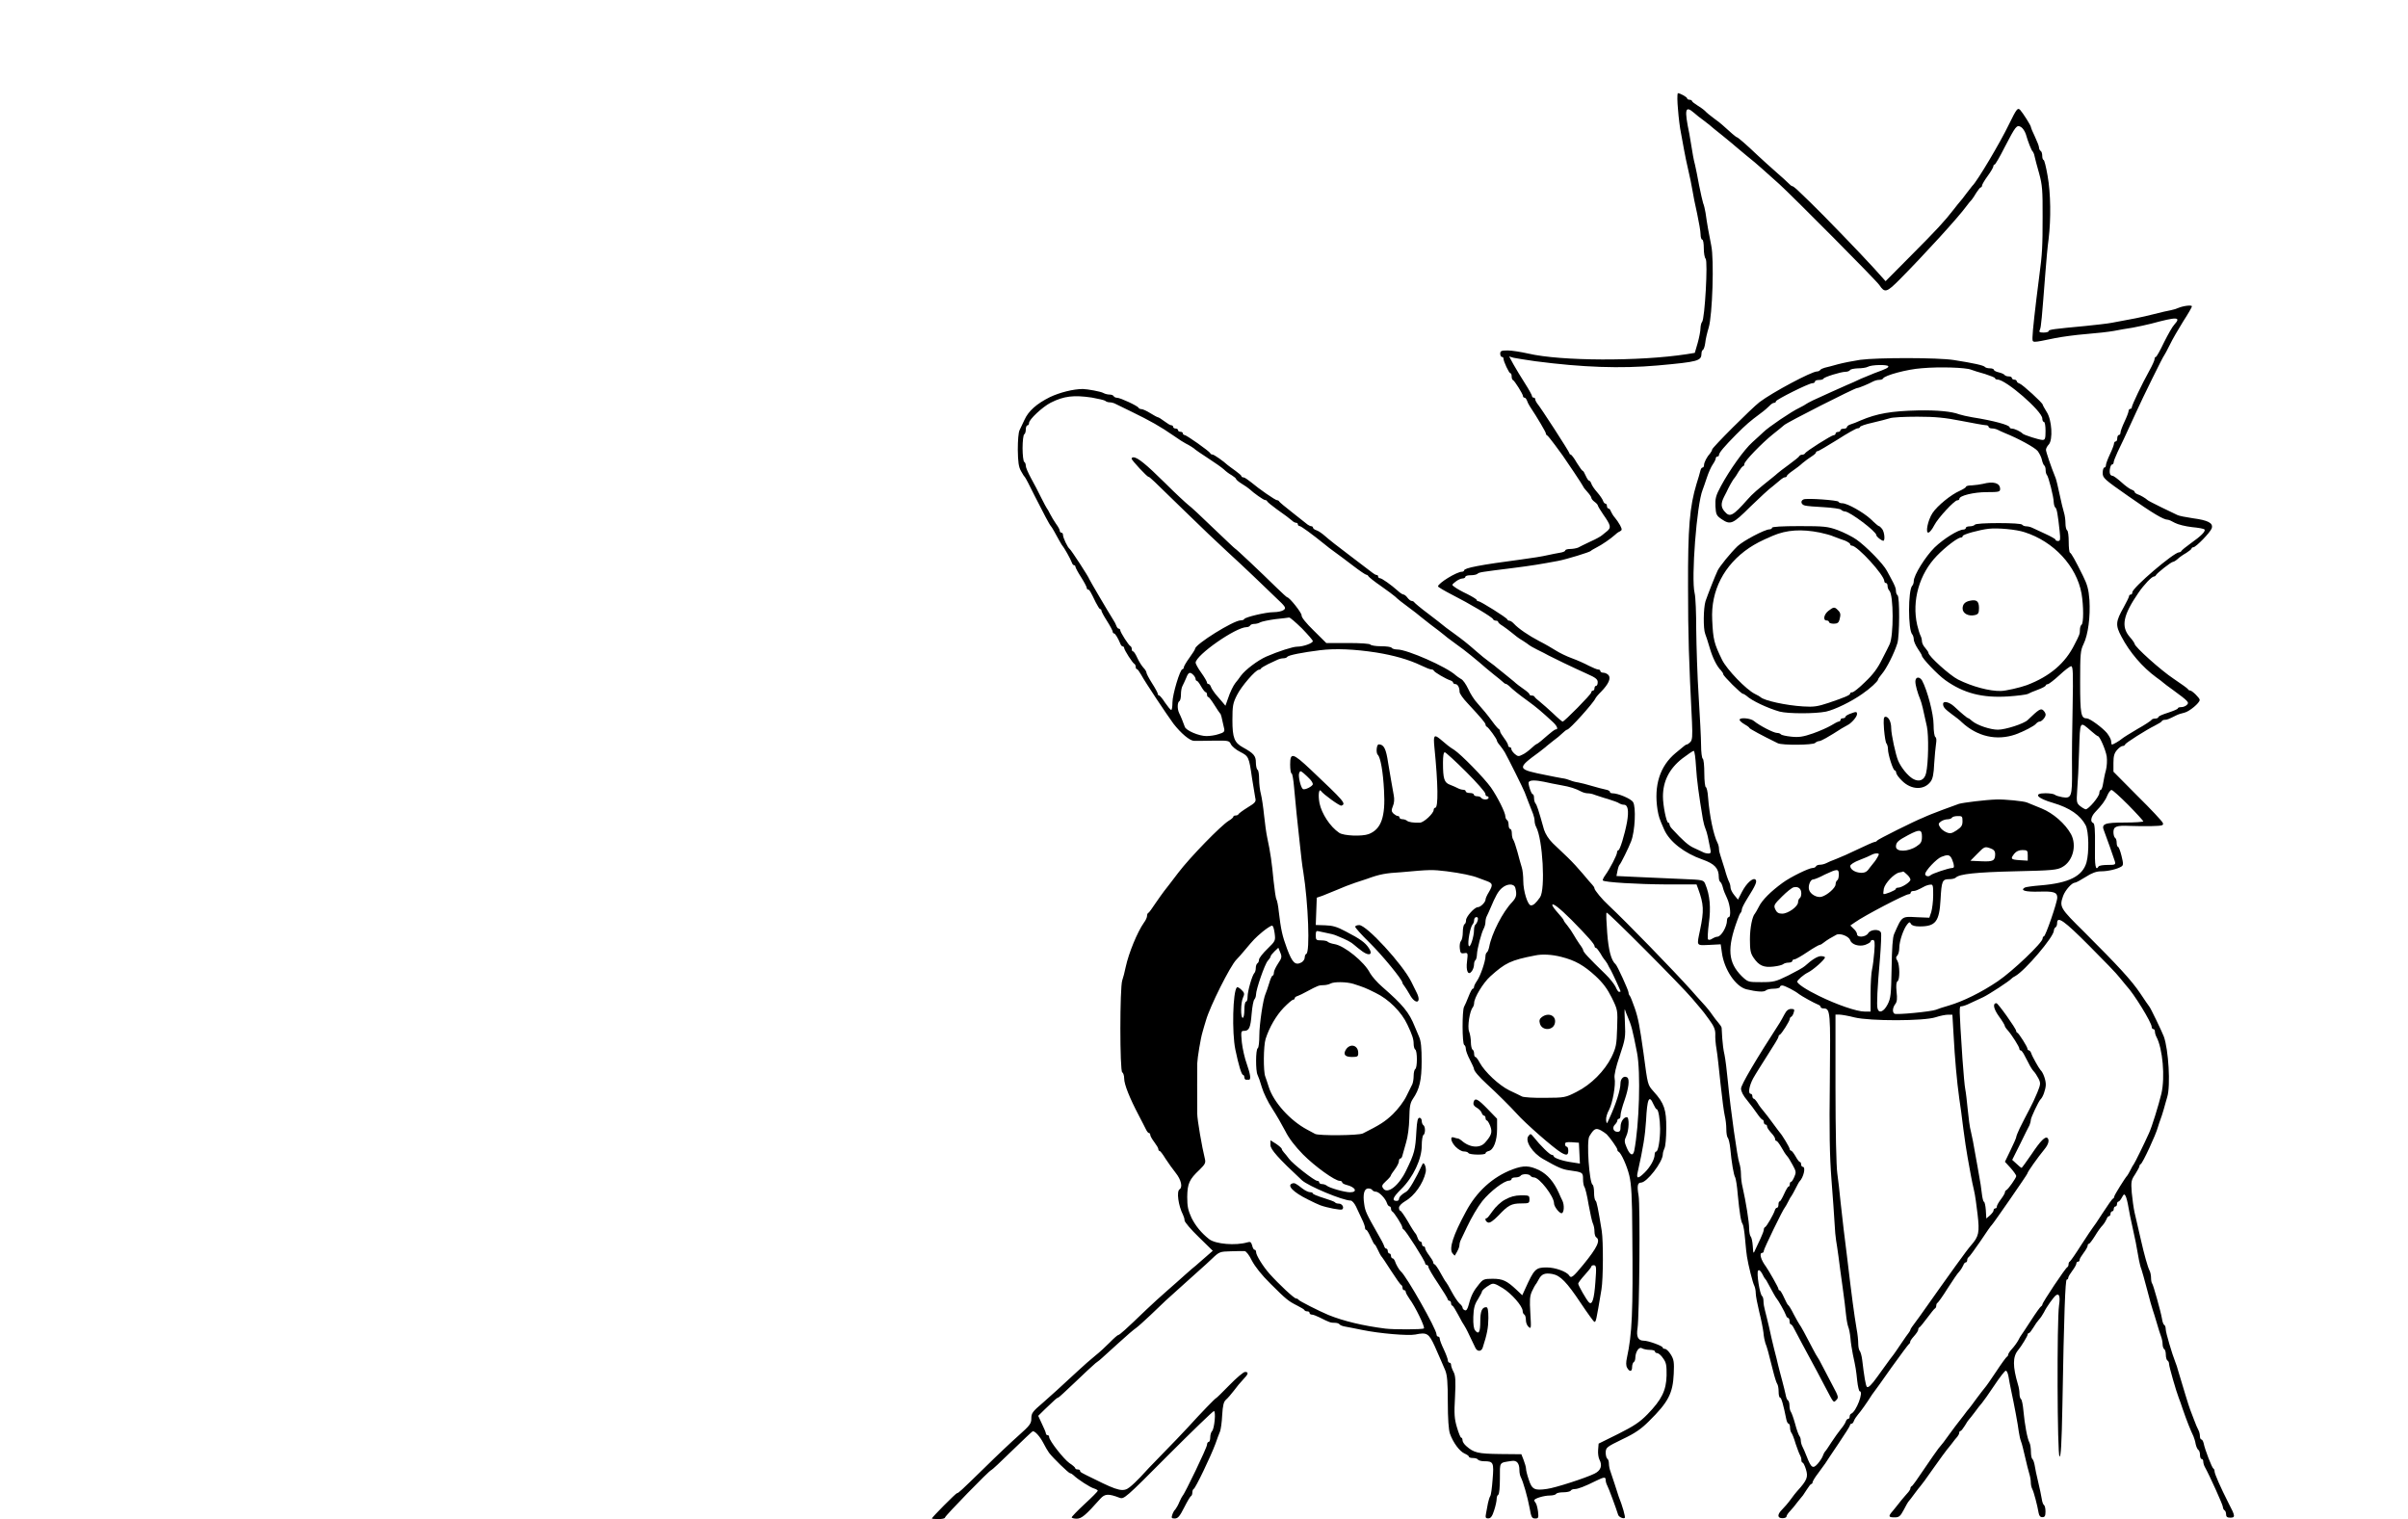 <?xml version="1.0" encoding="utf-8"?>
<!-- Generator: Adobe Illustrator 24.0.2, SVG Export Plug-In . SVG Version: 6.00 Build 0)  -->
<svg version="1.1" id="Слой_1" xmlns="http://www.w3.org/2000/svg" xmlns:xlink="http://www.w3.org/1999/xlink" x="0px" y="0px"
	 viewBox="0 0 238.1 150.2" style="enable-background:new 0 0 238.1 150.2;" xml:space="preserve">
<g transform="translate(0,936) scale(0.1,-0.1)">
	<path d="M1659.2,9251.7c0.6-8.3,1.9-18.5,2.9-23.1c0.8-4.3,2.2-12.1,3.1-16.9c0.8-4.9,2.8-13.9,4.2-20.1c1.5-6.1,3.2-14.8,4-19.4
		c0.6-4.3,2.8-15,4.7-23.4c1.8-8.4,3.4-17.7,3.4-20.4c0-2.9,0.8-5.3,1.6-5.3c1,0,1.6-3.9,1.6-8.6c0-4.7,0.8-9.3,1.8-10.3
		c2.4-2.4-0.8-59.6-3.5-62.5c-0.8-0.8-1.5-3.7-1.6-6.5c0-2.5-1.3-9.2-2.8-14.5l-2.8-9.6l-8-1.3c-46.7-7.2-124.5-6.9-156.6,0.6
		c-7.2,1.6-16.4,3.1-20.4,3.1c-6.2,0-7.4-0.5-7.4-3.2c0-1.8,0.8-3.2,1.6-3.2c1,0,1.6-0.6,1.6-1.6c0-2.8,5.5-14.5,6.8-14.5
		c0.8,0,1.3-1.5,1.3-3.1c0-1.8,0.5-3.4,1.3-3.7c1.6-0.6,9.9-13.9,9.9-15.8c0-0.8,0.6-1.6,1.5-1.6s1.8-1.3,2.4-2.7
		c0.5-1.6,1.8-4.3,2.9-5.9c7.6-11.4,15.8-25.5,15.8-26.6c0-0.8,0.5-1.8,1.3-2.1c0.6-0.2,4-4.5,7.6-9.3c3.6-4.8,6.9-9.5,7.7-10.5
		c2.5-3.4,20.4-30.1,20.4-30.8c0-0.5,1.8-2.8,4-5.2c2.2-2.4,4-5,4-5.9s1.5-2.8,3.2-4c1.8-1.3,3.2-2.9,3.2-3.5c0-0.6,2.4-4.7,5.3-8.9
		c7.6-10.8,8-12.9,4.2-16.3c-1.9-1.5-4.2-3.5-5.3-4.3c-1-1-6.1-3.9-11.4-6.2c-5.3-2.5-11-5.3-12.4-6.1c-1.6-0.6-5-1.3-7.7-1.3
		c-2.5,0-4.9-0.6-4.9-1.5c0-0.8-2.4-1.8-5.2-2.2c-2.9-0.5-8.6-1.6-12.6-2.5c-4-1-15.7-2.9-25.8-4.2c-40.4-5.3-56.4-8.4-56.4-10.8
		c0-0.6-1-1.3-2.1-1.3c-5.2,0-23.7-11.4-23.7-14.5c0-0.6,6.2-4.3,14-8.3c16.6-8.4,39.8-22.1,40.4-24.1c0.3-0.8,1.6-1.5,2.9-1.5
		c1.3,0,2.2-0.6,2.2-1.3s1.9-2.4,4.5-3.9c2.4-1.6,6.5-4.7,9.2-6.9c2.5-2.2,7.2-5.8,10.5-7.6c3.1-1.9,5.9-4,6.5-4.5
		c0.5-0.5,4-2.5,8-4.5c4-1.9,9-4.5,11.3-5.8c4.5-2.4,22.5-11.1,38.2-18.2c8-3.5,10.2-5.3,10.2-8c0-2.1-0.6-3.7-1.6-3.7
		c-0.8,0-1.6-1.2-1.6-2.4s-0.6-2.4-1.6-2.4c-0.8,0-1.6-0.8-1.6-1.8c0-1.8-26.6-28.8-28.3-28.8c-0.5,0-4.7,3.5-9.2,7.9
		c-4.7,4.3-10.5,9.6-13.2,11.7c-2.5,1.9-5,4.2-5.3,4.9c-0.3,0.8-1.6,1.3-2.9,1.3c-1.3,0-2.2,0.5-2.2,1.3c0,0.6-2.5,2.9-5.6,5
		c-3.1,2.1-7.6,5.5-9.9,7.7c-2.5,2.1-7.1,5.8-10.2,8.3c-3.1,2.4-5.9,4.7-6.5,5.2c-0.5,0.6-3.7,3.1-7.2,5.6s-9.3,7.2-13,10.5
		c-9.8,8.6-13.5,11.4-23.2,18.5c-4.9,3.4-9.2,6.8-9.6,7.2c-0.5,0.5-6.9,5.5-14.5,11.3c-7.6,5.6-13.9,11-14.2,11.6
		c-0.3,0.6-1.5,1.3-2.5,1.3c-1,0-2.9,1.5-4.2,3.2c-1.3,1.8-3.1,3.2-4,3.2s-3.4,1.6-5.6,3.7c-6.6,5.9-15.8,12.4-17.6,12.4
		c-1,0-1.8,0.8-1.8,1.6c0,1-0.6,1.6-1.6,1.6c-0.8,0-2.9,1.2-4.3,2.4c-1.6,1.3-11.6,8.9-22.2,16.9c-10.6,7.9-21.6,16.6-24.3,19.1
		c-2.8,2.5-6.6,5.2-8.6,5.8c-1.8,0.5-3.4,1.8-3.4,2.5c0,0.8-0.8,1.5-1.6,1.5c-1,0-2.5,0.8-3.7,1.6c-1.2,1-7.7,6.1-14.8,11.7
		c-7.1,5.5-13,10.5-13.3,11.1c-0.3,0.8-1.3,1.3-2.1,1.3c-1.8,0-18.2,11.4-25.6,17.7c-3.1,2.5-6.6,4.9-7.6,4.9
		c-1.2,0-2.1,0.5-2.1,1.3c0,0.6-2.8,2.9-5.9,5.2c-3.2,2.2-6.6,4.9-7.6,5.6c-4.2,3.9-13.6,10.5-15.1,10.5c-1,0-1.9,0.5-2.2,1.3
		c-0.8,1.9-23.5,18-25.5,18c-0.8,0-1.6,0.8-1.6,1.6c0,1-1.2,1.6-2.4,1.6c-1.3,0-2.4,0.8-2.4,1.6c0,1-1.2,1.6-2.4,1.6
		c-1.3,0-2.4,0.8-2.4,1.6c0,1-0.8,1.6-1.8,1.6s-4,1.8-6.9,4c-2.9,2.2-5.8,4-6.5,4c-0.5,0-3.9,1.8-7.4,4c-3.5,2.2-7.4,4-8.7,4
		s-2.5,0.6-2.9,1.3c-0.6,1.8-18,9.9-21.1,9.9c-1.5,0-3.1,0.8-3.5,1.6c-0.5,1-2.4,1.6-4.2,1.6c-1.6,0-4.3,0.6-5.9,1.5
		c-2.4,1.5-15.8,3.9-20.4,4c-9.3,0-22.8-3.4-32.5-8c-13-6.5-21.3-13.6-25.3-22.7c-1.6-3.4-3.7-7.9-4.7-9.9
		c-1.2-2.2-1.8-10.5-1.8-19.5c0.2-12.1,0.8-16.9,3.2-21.1c1.6-3.1,3.5-5.8,4-6.2c0.5-0.5,4.7-8.4,9.2-17.7c8.6-17,15-29.2,16.4-30.6
		c1-1,4.2-6.8,7.9-13.6c1.5-2.5,2.9-5.2,3.4-5.6c1.5-1.5,8.3-13.6,9.2-16.4c0.5-1.6,1.5-2.9,2.2-2.9c0.8,0,1.5-0.6,1.5-1.6
		c0-0.8,2.5-5.5,5.6-10.3c3.1-4.9,5.6-9.6,5.6-10.6c0-0.8,0.5-1.6,1.3-1.6c1.3,0,2.4-1.9,7.6-12.7c1.8-3.5,3.7-6.6,4.3-6.6
		c0.8,0,1.3-0.6,1.3-1.6c0-0.8,2.5-5.5,5.6-10.3c3.1-4.9,5.6-9.6,5.6-10.6c0-0.8,0.5-1.6,1.3-1.6c1.2,0,4-4.9,6.1-9.9
		c0.5-1.6,1.6-2.9,2.4-2.9c0.8,0,1.5-0.8,1.5-1.6c0-1.9,8.4-15.1,10.2-15.8c0.6-0.3,1.2-1.6,1.2-2.9s0.5-2.2,1.3-2.2
		c0.6,0,2.5-2.8,4.3-5.9c3.2-6.1,25-38.9,31.7-48c7.4-9.5,16.1-16.9,20.4-17c2.2,0,11.1,0,19.5,0.2c14.5,0.2,15.3,0,16.9-3.5
		c1-2.1,5-5.5,9.2-7.6c8.4-4.3,8.7-4.9,11.7-25.9c1.3-8.4,2.8-17.2,3.2-19.5c1-3.7,0.2-4.9-7.6-9.6c-4.7-2.9-8.7-5.9-9-6.6
		c-0.3-0.8-1.6-1.3-2.9-1.3c-1.3,0-2.2-0.6-2.2-1.3c0-0.6-1.9-2.4-4.5-3.9c-7.7-4.7-38.3-36.1-50-51.5c-6.2-8.3-12.6-16.4-14-18.2
		c-1.5-1.8-5.2-7.3-8.6-12.1c-3.2-4.9-6.2-9-6.9-9.3c-0.8-0.3-1.3-1.6-1.3-3.1c0-1.3-1.3-4.3-3.1-6.6c-6.5-9.3-15-29.9-18-43.8
		c-1-4.9-2.5-10.8-3.4-13.2c-2.5-6.9-2.5-90.1,0-91c1-0.5,1.9-3.2,1.9-6.1c0-5.8,5.5-19.5,14.3-36.2c3.1-5.8,6.2-12.1,7.2-14
		c1-2.1,2.2-3.7,3.1-3.7c0.6,0,1.2-0.8,1.2-1.9c0-1,1.8-4.2,4-7.1c2.2-2.9,4-5.9,4-6.9c0-1,0.5-1.8,1.3-1.8c0.6,0,3.2-3.4,5.8-7.7
		c2.8-4.2,7.2-10.5,10.2-14.2c5.2-6.5,6.9-14,3.7-16c-3.2-1.9-1.3-16.1,3.4-25.3c0.8-1.6,1.5-4,1.5-5.5c0-1.5,6.2-8.9,14-16.4
		l13.9-13.6l-7.1-6.2c-3.9-3.5-8.3-7.1-9.5-8.3c-1.3-1-6.1-5-10.5-9c-4.5-4-12.7-11.4-18.4-16.3c-5.6-4.9-14.8-13.2-20.3-18.5
		c-20.6-19.8-26.4-25-27.7-25c-0.6,0-4.3-3.2-8.3-7.3c-3.9-4-10.3-9.9-14.5-13.2c-4.2-3.4-12-10.2-17.2-15.1
		c-14.3-13.3-29.9-27.5-34.3-31.2c-10.6-9-11.6-10.5-11.6-15.8c0-4.9-1.5-6.9-12.4-16.6c-6.9-6.1-22.1-20.4-33.9-32.1
		c-24-23.4-25.8-25-27.1-25c-1.2,0-25-24.1-25-25.1c0-0.3,2.9-0.6,6.5-0.6c3.5,0,6.5,0.6,6.5,1.5c0,1.6,44.1,46.9,45.7,46.9
		c0.6,0,9.8,8.6,20.4,19c10.6,10.3,19.8,19,20.6,19.4c2.1,0.6,7.2-5,10.6-11.6c1.8-3.5,4.3-7.9,5.6-9.6c4-5.3,19.5-20.3,20.9-20.3
		c0.8,0,2.4-1,3.5-2.1c3.7-3.7,16.4-12,20.3-13c1.9-0.6,3.5-1.6,3.5-2.2s-5.8-6.5-12.9-13c-7.1-6.6-12.9-12.6-12.9-13.3
		c0-0.6,2.2-1.3,4.9-1.3c4.9,0,9,3.5,23.4,19.7c4.5,5,8,5.2,19,1c4.3-1.6,5.5-0.8,48,42c24,24,44.4,43.7,45.3,43.7
		c2.2,0,0.5-17.6-1.8-19.8c-1-1-1.8-3.9-1.8-6.2c0-2.3-0.6-4.5-1.6-4.5c-0.8,0-1.6-1.3-1.6-2.8c0-2.8-22.1-48.7-24.1-50.4
		c-0.5-0.5-1.9-3.2-3.2-6.1c-1.2-3.1-3.1-6.2-4-7.4c-1.2-1-2.5-3.5-3.1-5.5c-1-2.9-0.6-3.5,2.5-3.5c3.1,0,4.9,2.1,9.3,10.8
		c3.1,6.1,6.1,11.3,6.9,11.4c0.6,0.3,1.2,1.9,1.2,3.5c0,1.6,0.6,3.2,1.3,3.5c1.8,0.6,17,32.5,21.4,44.3c1.8,5.2,3.9,10.8,4.7,12.6
		c0.7,1.8,1.8,9,2.1,16c0.6,9.9,1.5,13.3,3.7,15.3c1.8,1.5,5.2,5.5,7.9,9c2.5,3.5,6.8,8.6,9.2,11.1c5.2,5.3,5.6,7.4,1.8,7.4
		c-1.5,0-8.4-5.8-15.3-12.9c-6.9-7.1-12.9-12.9-13.2-12.9c-0.8,0-15.1-14.8-27.8-28.8c-5.2-5.6-16.6-17.6-25.5-26.6
		c-8.9-9-18.7-19.4-21.7-22.8c-3.2-3.4-7.9-7.9-10.5-9.9c-6.2-5-11.3-3.9-34.3,7.6c-14.2,6.9-14.8,7.2-14.8,8.6
		c0,0.8-1.2,1.3-2.4,1.3c-1.3,0-2.4,0.5-2.4,1.3c0,0.6-2.5,2.9-5.8,5c-5.6,4-20,22.2-20,25.8c0,1-0.6,1.8-1.6,1.8
		c-0.8,0-1.6,0.8-1.6,1.6c0,1-1.8,5.2-3.9,9.5l-3.7,8l6.6,6.5c10.3,9.9,12,11.4,13,11.4c0.6,0,8,6.9,16.6,15.1
		c8.7,8.4,17.9,16.9,20.4,19c2.8,1.9,5.6,4.3,6.6,5.3c1,0.8,8.3,7.4,16,14.5c7.7,7.1,15.7,13.9,17.6,15.1c1.9,1.3,8,6.9,13.9,12.4
		c5.8,5.6,12.7,12.1,15.4,14.7c2.8,2.4,11.1,9.9,18.4,16.6c7.4,6.6,14.8,13.3,16.7,15c1.9,1.6,6.8,6.1,10.8,9.9
		c7.1,6.8,7.7,6.9,18.5,7.2c6.1,0.2,12.3,0.3,13.6,0.2c1.6-0.2,4.7-4.2,7.2-9.5c3.1-5.8,9.6-14.2,18.4-22.8
		c15.7-15.7,17.7-17.2,26.6-21.7c3.5-1.8,6.8-3.7,6.9-4.3c0.3-0.8,1.6-1.3,2.9-1.3c1.3,0,2.2-0.6,2.2-1.6c0-0.8,1-1.6,2.2-1.6
		c1.3,0,4.7-1.3,7.7-2.8c9.9-5,11-5.3,14.8-5.3c2.2,0,4.3-0.6,4.9-1.5c0.5-0.8,2.9-1.8,5.3-2.2c2.5-0.5,10.3-1.9,17.3-3.4
		c17-3.5,45.3-5.9,52.4-4.5c11.4,2.4,13.3,1.2,19.1-11.4c2.9-6.5,5.8-13,6.5-14.8c0.8-1.8,2.5-5.9,4-9.3c1.9-4.9,2.5-11.6,2.5-31.4
		c0-16.1,0.8-27.4,2.1-31.1c3.1-8.7,9.3-17.3,14.5-19.7c2.4-1,4.3-2.4,4.3-3.1c0-0.8,1.8-1.3,3.9-1.3c2.2,0,4.5-0.6,5-1.6
		c0.5-0.8,3.4-1.6,6.1-1.6c9.2,0,9.8-1.2,8.4-17.9c-0.6-8.4-1.6-15.8-2.4-16.7c-0.6-0.8-1.6-4-2.2-6.8c-0.5-2.9-1.5-7.6-1.9-10.2
		c-0.8-4-0.5-4.9,2.2-4.9c2.4,0,3.9,1.9,5.8,7.9c1.5,4.5,2.5,9.5,2.5,11.3c0,1.8,0.6,3.7,1.6,4.2s1.6,7.7,1.6,16.1
		c0,16.7-1,15.4,11.7,17.3c5,0.8,7.6-2.2,7.6-9.2c0-2.4,0.6-5.5,1.5-7.1c2.2-4.3,6.5-19,8.6-30.3c1.6-9,2.2-10.3,5.5-10.3
		c3.2,0,3.5,0.6,2.8,6.9c-0.5,3.7-1.5,7.4-2.2,8.3c-0.8,1-1.5,2.1-1.5,2.8c0,1.8,9.6,4.7,15.4,4.7c2.9,0,5.8,0.8,6.2,1.6
		c0.5,1,3.9,1.6,7.2,1.6c3.4,0,6.8,0.8,7.2,1.6c0.5,1,2.4,1.6,4,1.6c3.1,0,9.8,2.5,21.4,8.3c7.6,3.7,9.2,3.9,9.2,0.6
		c0-1.3,0.6-3.7,1.5-5.3c1.3-2.2,8.7-22.2,10.8-29c0.6-2.2,5.2-4.3,6.6-3.1c0.8,0.8-2.2,11.6-6.1,21.3c-0.6,1.8-2.4,7.2-3.9,12.1
		c-1.6,4.9-3.4,10.5-4.2,12.6s-1.5,5.5-1.5,7.6c0,2.1-0.6,4.3-1.6,4.9c-0.8,0.5-1.6,3.4-1.6,6.1c0.2,5,0.8,5.5,16.6,13.2
		c12.6,5.9,18.7,10.3,26.1,17.7c19.4,19.1,23.7,27.7,24.6,47c0.5,11.4,0.2,14-2.9,19c-1.9,3.1-4.5,5.6-5.8,5.6
		c-1.3,0-2.2,0.6-2.2,1.3c0,1.6-14.2,6.8-18.7,6.8c-5.6,0-7.6,3.9-6.2,12.4c1.8,12.4,2.8,122.2,1,131.3c-1.6,9.2-1,12.6,2.4,12.6
		c5.8,0,21.6,20.4,21.6,28.1c0,1.5,0.8,4,1.6,5.8c1,1.6,1.8,10.5,1.8,19.7c0.2,18.5-2.1,25.1-12.6,36.6c-5.9,6.8-5.6,5.6-9.9,37.9
		c-3.7,26.4-5.2,34.5-8.7,44.6c-2.1,5.9-4.2,11.4-4.9,12.1c-0.6,0.5-1.2,1.9-1.2,3.2c0,2.1-11.1,26.4-12.7,27.8
		c-4.5,3.9-7.1,13.9-8.4,31.2c-0.8,10.5-1.2,19.5-0.6,20c1,1,74-72.3,84.5-84.8c4-4.7,8-9.5,8.9-10.5c1-1,4.5-5.6,8-10.5
		c4.9-6.6,6.2-10.2,6.1-14.5c-0.2-3.2,0.3-9.8,1.2-14.7s2.5-20.4,4-34.6c1.5-14.2,3.4-28.3,4.2-31.5c0.8-3.2,1.5-9,1.5-13
		c0-3.9,0.6-7.7,1.5-8.6c0.8-1,1.9-5.6,2.4-10.5c1.3-14,3.4-26.4,4.9-28.7c0.6-1.2,1.9-8.7,2.5-16.9c1.8-18.5,3.2-27.2,4.9-29.3
		c0.6-0.8,1.8-7.7,2.4-15.3c0.6-7.6,1.5-15.1,1.8-16.7c1.3-8.6,5.8-26.2,7.2-28.7c0.8-1.6,1.5-5,1.5-7.6c0-2.5,1.6-10.8,3.4-18.2
		c1.9-7.4,3.7-16.6,4.2-20.6c0.3-4,1.3-8.7,1.9-10.5c1.5-3.5,3.2-9.6,7.6-27.4c1.5-6.1,3.4-12,4-12.7c0.8-1,1.5-4.3,1.5-7.7
		c0-3.4,0.6-6.1,1.5-6.1c1.2,0,3.2-6.9,6.1-21.4c0.5-2.4,1.5-4.3,2.2-4.3c0.7,0,1.5-1.6,1.5-3.7s0.6-4.3,1.3-5.3
		c0.8-0.8,2.8-5.8,4.3-11.1c1.8-5.3,3.7-10.3,4.3-11.1c0.6-1,1.3-2.9,1.3-4.5c0-1.6,0.5-2.9,1.3-2.9c0.6,0,2.1-2.9,3.2-6.5
		c2.4-7.7,1.2-10.8-8.6-21.6c-1-1-3.9-4.7-6.5-8.3c-2.5-3.5-6.5-8-8.4-9.9c-5-4.9-4.9-8.6,0.3-8.6c2.2,0,4,0.8,4,1.6
		c0,1,1.5,3.4,3.4,5.3c1.9,1.9,5.3,6.1,7.6,9.2c2.4,3.1,4.9,5.9,5.3,6.5c0.4,0.5,2.2,3.2,3.9,5.9c1.8,2.9,3.7,5.3,4.3,5.3
		s1.3,0.8,1.3,1.8c0,0.8,2.4,4.9,5.3,8.6c2.8,3.9,6.1,8.4,7.2,9.9c1,1.8,7.1,10.6,13.2,19.8c6.2,9.2,11.3,17.2,11.3,18
		s0.6,1.5,1.5,1.5s1.9,1.3,2.4,2.9c0.6,1.6,2.4,4.3,4,6.2c2.5,2.8,8.7,11.4,13.9,19.7c1,1.5,2.1,2.9,2.5,3.4c0.5,0.5,8,11,16.7,23.4
		c8.9,12.4,16.6,22.7,17.2,23.1c0.6,0.3,1.3,1.3,1.3,2.2c0,0.8,1,2.5,2.1,3.7c4.7,5.3,5.9,7.3,5.9,8.7c0,0.8,0.5,1.8,1.3,2.1
		c0.6,0.3,4,4.5,7.6,9.3c3.6,4.8,6.9,9,7.6,9.3c0.8,0.3,1.3,1.6,1.3,2.8s0.5,2.4,1.3,2.8c0.6,0.3,5.2,6.6,9.9,14.2
		c4.9,7.6,9.9,15.1,11.6,16.7c1.6,1.8,3.2,4.5,3.9,6.1c0.5,1.6,1.6,2.9,2.4,2.9s1.5,1,1.5,2.2s0.6,2.5,1.3,2.9
		c0.8,0.3,5.9,7.4,11.7,15.8c5.6,8.4,10.6,15.7,11.3,16.1c1.6,1.5,35.2,50,35.2,50.9c0,1.5,10.2,15.8,16.9,24c3.9,4.7,5,8.9,3.1,11
		c-2.2,2.2-6.9-2.5-15.8-15.8c-5.2-7.6-9.6-13.6-9.9-13.6c-0.5,0-2.8,1.8-5,4l-4.3,3.9l7.9,15.8c4.2,8.7,8.4,17,9.2,18.5
		c0.6,1.6,1.3,3.9,1.3,5.2c0,2.1,7.7,18.5,9.6,20.3c2.4,2.2,5,9.6,5.2,14.2c0.2,4.5-2.5,12.3-5.2,14.8c-1.5,1.5-8.3,13.6-9.2,16.6
		c-0.5,1.5-1.5,2.8-2.2,2.8s-1.5,0.8-1.5,1.6c0,1.9-8.4,15.1-9.9,15.8c-0.8,0.3-1.3,1.2-1.3,1.9c0,2.2-17.9,27.4-19.5,27.4
		c-3.9,0-2.9-5.5,2.4-12.9c3.2-4.3,5.8-8.7,5.8-9.3c0-0.8,1.3-2.8,2.9-4.5c4-4.5,11.6-16.4,11.6-18.4c0-0.8,0.5-1.6,1.3-1.6
		c0.6,0,1.9-1.5,2.8-3.1c1-1.8,3.1-5.8,4.9-9.3c1.6-3.4,4-7.1,5.2-8.3c1.3-1.3,3.2-4.3,4.7-7.1c2.2-4.5,2.2-5.5-1.2-13.9
		c-2.1-5.2-5.5-12.4-7.7-16.4c-2.1-4-4.3-8.4-5-9.6c-0.6-1.3-2.8-5.6-4.7-9.3c-1.8-3.9-3.4-7.7-3.4-8.6c0-0.8-2.5-6.6-5.6-12.9
		l-5.6-11.6l5.6-6.1c3.1-3.5,5.6-7.1,5.6-8c0-1.8-8-13.2-9.9-14c-0.8-0.3-1.3-1.3-1.3-2.2c0-0.8-1.8-3.9-4-6.8c-2.2-2.9-4-6.1-4-7.1
		c0-1.2-0.6-1.9-1.6-1.9c-0.8,0-1.6-0.8-1.6-1.8c0-1.2-1.6-3.2-3.5-5l-3.7-3.2l-0.5,8.3c-0.3,4.5-1.2,8.3-1.9,8.3
		c-0.6,0-1.6,3.9-2.1,8.6c-0.5,4.5-1.6,12.1-2.5,16.4c-0.8,4.5-2.5,14.7-4,22.5c-1.3,8-3.2,17.7-4.2,21.7c-1.2,4-2.4,14-3.2,22.1
		c-0.8,8.3-1.8,17-2.4,19.8c-0.6,2.5-1.8,16.3-2.8,30.1c-3.4,52.5-3.4,52-1,52c1.3,0,5.2,1.3,8.7,3.1c3.4,1.6,9.2,4.3,12.7,5.9
		c5.9,2.8,26.2,16.1,28.1,18.4c0.5,0.6,2.1,1.8,3.7,2.5c9.6,5.3,38.2,38.8,38.2,45c0,1.2,0.8,2.8,1.6,3.2c1,0.5,1.6,2.4,1.6,4.2
		c0,7.4,6.9,2.5,31.7-22.4c14-14,27.7-28.1,30.3-31.7c2.8-3.4,5.6-6.9,6.5-7.9c7.4-7.7,25-36.4,25-40.6c0-1.3,0.8-2.2,1.6-2.2
		c1,0,1.6-1.2,1.6-2.4s0.6-3.7,1.5-5.3c6.2-11.6,8.7-39.8,4.9-56.2c-2.8-11.4-9.3-32.7-12.3-39.1c-4.7-10.5-14.2-29.8-15-30.6
		c-0.5-0.5-1.9-2.9-3.2-5.6c-1.3-2.5-2.8-5.2-3.2-5.6c-2.1-2.1-12.9-19.5-12.9-20.7c0-0.8-0.5-1.8-1.2-2.1
		c-0.8-0.2-5.3-6.6-10.2-14.2c-4.9-7.6-9.2-14-9.8-14.5c-0.5-0.5-5.5-8-11.3-16.9c-5.6-8.9-10.8-16.3-11.4-16.6
		c-0.8-0.3-1.3-1.6-1.3-2.8c0-1.2-0.5-2.4-1.2-2.8c-1.8-0.6-24.6-34.9-24.6-36.7c0-0.6-0.5-1.6-1.2-1.9c-0.8-0.3-5.3-6.6-10.2-14.2
		s-9.2-14-9.6-14.5c-0.5-0.5-1.8-2.8-2.9-5c-1.3-2.4-4-6.1-6.1-8.4c-2.1-2.2-3.9-4.9-3.9-5.8c0-0.8-0.6-1.8-1.3-2.1
		c-0.6-0.3-5.5-6.9-10.6-14.7c-5.2-7.9-10.3-15.1-11.3-16.1c-1-1.2-4.7-5.9-8.3-10.8c-3.5-4.9-6.8-9.2-7.2-9.6
		c-0.5-0.5-3.1-3.7-5.6-7.2c-2.8-3.5-5.2-6.8-5.6-7.2c-0.5-0.5-3.7-4.9-7.2-9.6c-6.9-9.5-7.4-10.3-12-15.7
		c-1.5-1.9-7.9-11.1-14-20.1c-6.1-9.2-11.6-16.9-12.3-17c-0.8-0.3-1.3-1.3-1.3-2.2c0-0.8-1-2.4-1.9-3.5c-1.2-1.2-4.2-4.9-6.9-8
		c-2.5-3.4-6.5-8-8.4-10.5c-4.9-5.6-4.7-6.6,1.6-6.6c4.5,0,5.6,1,9.2,7.7c2.1,4.2,4.3,7.9,4.9,8.4s2.9,3.7,5.6,7.3
		c2.5,3.5,5.2,6.8,5.6,7.2c0.6,0.5,6.5,8.4,12.9,17.7c6.6,9.3,12.7,17.7,13.6,18.7c0.8,1,3.1,3.7,4.9,6.1c1.8,2.5,4.2,5.5,5.3,6.6
		c1,1.3,1.9,2.9,1.9,3.9c0,1,0.6,1.8,1.3,1.8c0.6,0,2.5,2.4,4.3,5.3c1.6,2.8,3.4,5.5,3.9,5.9c0.5,0.5,3.1,3.7,5.8,7.3
		c2.5,3.5,5.8,7.7,7.2,9.2c1.3,1.5,6.8,9.2,12.1,17.2c5.3,8,10.5,14.7,11.4,14.7c1.2,0,2.2-2.8,2.8-6.1c0.5-3.2,1.6-9.2,2.5-13.2
		c2.9-13.5,6.9-34.6,7.6-41c0.5-3.5,1.5-7.9,2.2-9.6c0.8-1.8,2.5-8.7,4-15.3c1.5-6.6,3.4-14.2,4.2-16.7s1.5-6.5,1.5-8.6
		s0.6-5,1.5-6.6c1.5-2.9,4.9-15.8,6.2-23.4c0.5-2.9,1.6-4.3,3.7-4.3c2.4,0,3.1,1.2,3.1,5.5c0,3.1-0.6,5.9-1.5,6.5s-1.8,3.2-2.2,6.1
		c-0.4,3-2.1,10.5-3.5,16.6c-1.5,6.2-3.1,13.6-3.5,16.6c-0.5,2.9-1.5,5.6-2.2,6.1c-0.8,0.5-1.5,3.7-1.5,7.2c0,3.4-0.6,7.6-1.5,9.2
		c-2.1,3.7-4.7,18.2-5.9,31.2c-0.5,5.9-1.6,11.3-2.4,11.7c-0.8,0.6-1.5,2.9-1.5,5.2c0,2.4-0.6,6.5-1.5,9.2
		c-5.3,17.9-5.3,27.4,0,33.9c3.4,4,9.5,14.2,9.5,15.4c0,1,0.6,1.6,1.3,1.6s2.5,2.4,4.3,5.3c1.6,2.8,4.2,6.5,5.6,8
		c1.5,1.5,3.7,4.9,5,7.3c2.5,5.3,9.6,15.1,11.7,16.7c3.4,2.4,4.5-1,3.2-9.8c-2.2-14.8-1.8-148.7,0.5-149.5
		c1.3-0.5,2.1,12.3,2.8,49.7c1.6,92.2,2.9,125.2,4.3,125.2c0.8,0,1.5,0.8,1.5,1.8c0,1,1.8,4,4,6.9c2.2,2.9,4,6.1,4,7.1
		c0,1.2,0.8,1.9,1.6,1.9c1,0,1.6,0.8,1.6,1.8c0,1,1.8,4,4,6.9c2.2,2.9,4,6.1,4,7.1c0,1.2,0.5,1.9,1.3,1.9c0.6,0,3.2,3.4,5.9,7.7
		c2.5,4.2,5.9,9,7.6,10.6c1.6,1.8,3.2,4.5,3.9,6.1c0.5,1.6,1.6,2.9,2.4,2.9c0.8,0,1.5,1.2,1.5,2.4s0.8,2.4,1.6,2.4
		c1,0,1.6,1.2,1.6,2.4s0.8,2.4,1.6,2.4c1,0,1.6,1.2,1.6,2.4s0.6,2.4,1.3,2.4c0.8,0,2.4,1.8,3.5,4c1.9,3.5,2.4,3.9,3.7,1.6
		c0.8-1.5,2.1-6.5,2.8-11c0.8-4.7,2.5-13.3,4-19.7c2.4-10.5,4-18.4,6.5-33c0.6-3.1,1.6-7.1,2.4-8.9c0.6-1.8,3.2-10.8,5.6-20.1
		s4.9-18.4,5.6-20.1c0.6-1.8,2.5-7.6,4-12.9s3.4-11.3,4.2-13.3c0.8-2.1,1.5-5.5,1.5-7.6c0-2.1,0.8-4.3,1.6-4.9
		c1-0.5,1.6-3.1,1.6-5.6s0.8-5.2,1.6-5.6c1-0.5,1.6-2.2,1.6-3.5c0-2.5,7.1-27.2,9.6-33.5c0.8-1.8,2.5-6.8,4-11.3
		c3.9-11.3,7.6-20.6,10.5-26.6c0.6-1.5,1.8-4.9,2.2-7.7c0.6-2.8,1.9-5.5,2.8-5.9c0.8-0.6,1.5-2.8,1.5-5c0-2.1,0.8-3.9,1.6-3.9
		c1,0,1.6-1.2,1.6-2.4s0.6-3.7,1.5-5.3c5-9,17.9-37.7,17.9-39.6c0-1.3,0.8-2.9,1.6-3.4c1-0.5,1.6-2.4,1.6-4.2c0-2.2,1.2-3.1,4-3.1
		c5.3,0,5.2,1.5-1.5,14.2c-8,15.7-13.9,29.2-13.9,31.5c0,1.3-0.5,2.5-1.2,2.9c-1.3,0.5-8.4,18.7-9.6,25c-0.5,2.1-1.5,3.7-2.2,3.7
		c-0.8,0-1.5,1.5-1.5,3.2c0,1.8-0.6,4.5-1.5,6.1c-0.8,1.5-2.8,5.9-4.2,9.9c-1.6,4-3.4,8.7-4,10.5c-1.2,2.9-7.2,22.8-11.7,37.9
		c-0.8,3.1-2.1,7.1-2.9,8.9c-3.2,8-9.5,29.3-9.5,32.5c0,1.9-0.6,3.9-1.5,4.3c-0.8,0.4-1.8,3.2-2.2,6.1c-1.3,7.6-8.6,33.3-9.6,34.6
		c-0.6,0.5-1.2,3.1-1.2,5.6c0,2.4-0.6,5.8-1.5,7.4c-1.8,3.4-5.6,17.2-8.3,29.3c-2.1,9.3-3.4,15.1-6.5,28.1c-1,4.5-2.2,13.3-2.8,19.7
		c-0.8,10.8-0.6,12.3,3.4,18.2c2.2,3.5,4.2,7.1,4.2,7.9s0.5,1.8,1.3,2.1c1.8,0.8,15,29,17,36.7c0.6,2.2,1.8,5.5,2.4,7.2
		c0.8,1.8,2.2,6.5,3.4,10.5c1.2,4,2.5,9.3,3.4,12c3.4,11,1.3,46.9-3.4,59.8c-1.8,4.7-13.3,28.8-14.5,29.8c-0.5,0.5-4.3,6.1-8.7,12.7
		c-8.9,13.2-21.6,26.9-55.2,60.5c-24.4,24.1-25,25-21.1,36.1c2.1,5.6,8.6,13,11.7,13c1,0,5.6,2.5,10.5,5.6c6.2,4,10.6,5.6,15.3,5.6
		c6.8,0,16.1,2.2,20,4.7c2.1,1.3,2.1,2.8,0.2,10.5c-1.2,5-2.8,9-3.5,9c-0.6,0-1.3,1.8-1.3,3.9c0,2.2-0.6,4.5-1.6,5
		c-0.8,0.5-1.6,3.1-1.6,5.6c0,5.6,2.8,6.8,16.1,6.2c4.9-0.2,14.5-0.3,21.3-0.2c11.1,0.3,12.4,0.6,11.4,3.2
		c-0.5,1.5-11.7,13.5-25,26.6l-23.8,24v8.7c0,6.6,0.8,9.6,3.5,12.7c1.9,2.2,4.3,4,5.5,4s2.2,0.6,2.5,1.5
		c0.6,1.6,20.6,14.3,29.5,18.7c3.5,1.8,6.8,3.7,6.9,4.5c0.3,0.6,1.6,1.2,2.9,1.2c2.2,0,3.7,0.6,11.1,4.3c1.9,1,5.6,2.2,8.4,2.8
		c4.9,1.2,15,9.6,15,12.6c0,1.9-7.6,9.3-9.5,9.3c-0.8,0-1.8,0.5-2.1,1.3c-0.2,0.6-6.6,5.2-14.2,10.3c-12.7,8.4-38.6,31.7-38.6,34.6
		c0,0.6-2.2,3.9-4.9,6.9c-8.7,10.2-6.5,21.3,8.7,43.5c5.5,8,13.2,16.1,15.4,16.1c0.6,0,1.6,0.5,1.9,1.3c0.8,1.9,15.1,13.2,16.9,13.2
		c0.8,0,2.9,1.3,4.7,2.9c1.6,1.6,5.5,4.3,8.4,5.9c2.8,1.8,5.2,3.7,5.2,4.3c0,0.6,0.8,1.3,1.8,1.3c2.5,0,16.9,14.8,18.2,18.8
		c1.6,5.2-3.7,7.9-18.7,9.9c-6.9,1-13.9,2.4-15.3,3.2c-1.6,0.8-8.7,4.2-15.8,7.6c-7.1,3.5-13.2,6.6-13.6,7.1c-1.6,1.6-7.2,5-9.9,5.8
		c-1.6,0.6-2.9,1.6-2.9,2.2c0,0.8-1.3,1.8-3.1,2.4c-1.6,0.5-6.1,3.7-9.9,7.2c-3.9,3.5-7.9,6.5-9,6.5c-1,0-2.1,0.8-2.4,1.9
		c-1,2.9,0.5,9.3,2.1,9.3c0.8,0,1.5,1,1.5,2.1s1.8,5.6,3.9,10.2c3.4,6.9,6.9,14.3,18.7,40.1c5.8,12.9,26.4,54.8,27.4,55.5
		c0.5,0.5,2.9,5.2,5.6,10.5c2.5,5.3,8.6,15.7,13.2,23.1c4.7,7.2,8.6,14,8.6,14.8c0,1.6-8.4,0.6-13.6-1.6c-1.8-0.8-5-1.8-7.2-2.2
		c-2.2-0.3-9.8-2.1-16.9-3.9c-12.1-3.1-22.1-5-41.9-8.6c-4.3-0.8-16-2.1-25.8-3.1c-30.9-2.9-36.2-3.5-36.2-5c0-0.8-2.2-1.5-5-1.5
		c-4.2,0-4.9,0.5-3.7,2.9c1.2,2.5,1.9,11.1,5.5,57.4c0.8,10.6,2.1,25.1,3.1,32.2c2.4,20,2.1,45.1-1,62.5c-1.5,8.6-3.2,15.7-4,15.7
		c-0.6,0-1.3,1.8-1.3,3.9c0,2.2-0.6,4.5-1.6,5c-0.8,0.5-1.6,2.1-1.6,3.4c0,1.3-1.8,5.9-4,10.6c-2.2,4.5-4,8.9-4,9.6
		c0,1.5-7.9,13.9-10.6,16.9c-2.5,2.5-3.5,1.3-11-14c-8.4-17.6-31.8-57.1-36.4-61.1c-0.5-0.5-2.9-3.7-5.6-7.2
		c-2.5-3.5-5.5-7.2-6.5-8.3c-0.8-1-3.7-4.3-6.1-7.6c-9.3-12-17-20.3-41.9-45.3l-25.6-25.8l-11.4,12.7c-14,15.4-49.9,52.5-62.9,65.1
		c-5.2,5-11.1,10.6-13.2,12.7c-2.1,1.9-4.2,3.5-4.9,3.5c-0.6,0-2.2,1.3-3.7,2.9c-1.5,1.6-7.1,6.6-12.6,11.4
		c-5.5,4.7-13.3,12-17.7,16c-11.1,10.6-19.7,18-20.6,18c-0.8,0-6.9,5.3-14.3,12.1c-1,1-4.7,3.9-8.3,6.5s-7.6,5.9-8.9,7.4
		c-1.3,1.3-4.9,3.9-7.6,5.5c-2.9,1.8-5.3,3.7-5.3,4.3c0,0.6-1.2,1.3-2.4,1.3c-1.3,0-2.4,0.6-2.4,1.3c0,1.3-6.9,5.2-9.3,5.2
		C1658.4,9266.5,1658.4,9259.7,1659.2,9251.7z M1675.2,9248.3c2.4-2.1,6.2-5.2,8.7-6.9c2.2-1.6,5-3.9,6.1-4.7c1-1,6.9-5.8,13.2-10.8
		c6.2-5,12.4-10.2,13.6-11.3c1.3-1.2,5.9-5,10.3-8.6c4.5-3.5,11.3-9.3,15.3-12.9c3.9-3.5,11.4-10.3,16.9-15.1
		c13.5-12.3,96.2-95.5,99-99.9c5.3-7.9,7.1-7.4,19.7,5.2c24.4,24.6,58.5,61.9,66.5,73c1.8,2.4,4,5.2,5,6.1c0.8,1,3.1,4.2,4.7,7.1
		c1.8,2.7,3.7,5.2,4.3,5.2s1.3,0.8,1.3,1.8c0,1,2.5,5.3,5.6,9.5s5.6,8.6,5.6,9.5c0,1,0.5,1.8,1.3,1.8c0.6,0,5,7.4,9.6,16.6
		c11.4,21.9,12.1,22.7,16.3,20.6c1.8-1,3.9-4.2,4.9-7.1c2.2-7.7,5.6-16.3,6.8-17.2c0.5-0.5,1.5-2.5,1.9-4.9
		c0.5-2.2,2.4-9.8,4.5-16.9c3.1-11.3,3.5-16.7,3.4-42.6c0-29.6-0.3-36.6-3.4-59.6c-3.9-30.1-6.6-54.5-6.6-59.5c0-6.1-1.5-5.9,22.5-1
		c6.6,1.3,20.4,3.2,30.6,4c10.2,0.8,22.5,2.2,27.4,3.1c4.9,1,13.2,2.4,18.5,3.2c5.5,1,13.6,2.8,18.5,4c25.5,6.9,29.8,6.8,22.7-1
		c-1.8-1.8-6.2-9.6-10.2-17.6c-3.7-7.9-7.4-14.3-8-14.3c-0.8,0-1.3-1-1.3-2.2s-2.4-6.5-5.3-11.7c-6.8-12.1-17.2-33.9-17.2-35.9
		c0-0.8-0.6-1.6-1.6-1.6c-0.8,0-1.6-1-1.6-2.1s-1.8-5.9-4-10.5c-2.2-4.7-4-9.5-4-10.8s-0.6-2.4-1.6-2.4c-0.8,0-1.6-1.5-1.6-3.2
		c0-1.8-0.6-3.2-1.6-3.2c-0.8,0-1.6-1-1.6-2.1s-1.8-5.9-4-10.5c-2.2-4.7-4-9.5-4-10.8s-0.6-2.4-1.6-2.4c-0.8,0-1.6-2.4-1.6-5.3
		c0-5,1.3-6.2,25.5-23.1c23.7-16.6,34.6-23.2,38.8-23.2c1,0,4-1.3,7.1-3.1c2.9-1.6,10.6-3.5,16.9-4.2c6.5-0.6,12-1.6,12.4-2.4
		c1.2-1.8-3.5-6.5-13.6-13.6c-4.9-3.5-9-6.9-9.3-7.6c-0.3-0.8-1.3-1.3-2.2-1.3c-5.2,0-46.3-35.1-46.3-39.6c0-1.3-0.6-2.2-1.6-2.2
		c-0.8,0-1.6-0.6-1.6-1.5c0-0.8-2.4-5.8-5.3-11c-8-14.2-8.4-17.7-2.2-29.2c8-15.3,20.7-30.1,34.2-40c3.5-2.5,6.8-5,7.2-5.5
		c0.5-0.5,4.9-3.9,9.6-7.2c15-11,16.3-12.3,13.6-14.7c-1.2-1.3-3.7-2.2-5.5-2.2c-1.9,0-3.4-0.5-3.4-1.2c0-0.8-4.3-2.5-9.6-4.3
		c-5.3-1.6-9.6-3.5-9.6-4.3c0-0.8-1.5-1.5-3.1-1.5c-1.8,0-3.4-0.6-3.7-1.3c-0.2-0.6-6.5-4.9-13.9-9c-7.4-4.3-14.3-8.7-15.3-9.6
		c-2.4-2.1-8.7-5.8-9.9-5.8c-0.5,0-0.8,1.5-0.8,3.1c0,1.8-1.9,5.3-4.2,8.3c-4.7,5.5-17,14.5-20,14.5c-5.6,0-6.5,4-6.5,35.5
		c0,28.1,0.3,31.7,3.4,38c4.5,9.2,6.8,27.2,5.8,43.5c-0.8,10.5-2.1,15.3-6.5,24.1c-7.6,15.4-11.4,22.1-12.7,22.7
		c-0.8,0.3-1.3,5.2-1.3,10.8c0,5.6-0.6,10.8-1.6,11.3c-0.8,0.5-1.6,3.5-1.6,6.8c0,3.3-0.6,8-1.5,10.8s-2.8,10.8-4.3,17.9
		c-1.5,7.1-3.2,14.3-3.9,16.1c-4.9,12-9.6,26.2-9.6,28c0,1.3,1.2,3.7,2.8,5.3c4.2,4.7,3.1,24.4-2.1,32.2c-2.1,3.4-3.9,6.6-3.9,7.1
		c0,1.8-20,20-22.8,20.9c-1.6,0.5-2.9,1.6-2.9,2.4c0,0.8-1.2,1.5-2.4,1.5c-1.3,0-2.4,0.8-2.4,1.6c0,1-1.5,1.6-3.1,1.6
		c-1.8,0-3.5,0.6-4.2,1.5c-0.5,0.8-3.1,1.9-5.6,2.5c-2.8,0.6-4.9,1.8-4.9,2.5c0,0.8-1.8,1.5-3.9,1.5c-2.2,0-4.3,0.6-4.9,1.3
		c-1,1.6-11.6,3.9-30.8,6.9c-15.7,2.5-75.5,2.5-92.6,0.2c-6.6-1-16.4-2.9-21.7-4.3c-5.3-1.5-11.3-3.1-13.3-3.5
		c-1.9-0.5-4-1.5-4.5-2.2c-0.5-0.8-1.9-1.5-3.2-1.5c-5.3,0-44-20.6-56.8-30.3c-7.7-5.9-46.9-45-46.9-46.9c0-0.8-1-2.5-1.9-3.7
		c-3.2-3.4-6.1-9-6.1-11.7c0-1.3-0.6-2.4-1.5-2.4s-1.8-1.6-2.2-3.5c-0.5-2.1-2.1-7.7-3.7-12.6c-6.8-22.5-8.6-43.2-8.4-102.3
		c0-47.4,0.8-72.2,3.9-133.3c0.6-14,0.3-17.7-1.6-19.7c-1.3-1.3-2.8-2.4-3.4-2.4c-1,0-1.8-0.6-11.1-8.4c-15.7-13-21.7-32.2-18-56.1
		c1.3-7.2,1.6-8.4,6.6-19.7c5.3-12,20.1-23.4,37.9-29.6c12-4.2,16.1-8.7,16.1-17.3c0-2.2,0.6-4.3,1.5-4.9c0.8-0.5,1.9-2.9,2.5-5.3
		c0.5-2.4,2.4-7.2,4.2-10.8c3.2-6.8,4.2-18.7,1.5-18.7c-0.8,0-1.6-1.5-1.6-3.2c0-6.2-5.8-16.1-9.5-16.1c-1,0-3.2-0.8-5-1.9
		c-1.6-1.2-3.5-1.5-4.2-0.8c-0.6,0.6-0.3,7.9,0.8,16.1c2.1,15.4,1,27.7-3.5,38.5c-1.8,4.3-1.9,4.3-23.7,5.2
		c-12,0.5-31.2,1.3-42.9,1.9l-21.3,1l1,5c0.5,2.9,1.5,5.5,1.9,5.9c1.2,0.8,9.5,17.7,11.6,23.4c3.9,9.9,5,34.2,1.9,38.8
		c-2.1,3.4-14.8,8.7-20.4,8.7c-1.5,0-2.5,0.6-2.5,1.5c0,0.8-1.9,1.8-4.3,2.2c-2.5,0.5-8.6,2.1-13.3,3.5c-4.8,1.4-11,3.1-13.6,3.5
		c-2.5,0.3-6.2,1.3-8,2.1c-1.8,0.8-5.3,1.8-8,2.1c-2.5,0.5-9.2,1.6-14.5,2.8c-30.8,6.1-30.8,6.5-8,23.2c3.5,2.8,6.8,5.2,7.2,5.8
		c0.5,0.5,3.4,2.7,6.5,5.2c3.1,2.2,7.2,5.6,9.2,7.6c1.9,1.9,4,3.4,4.5,3.4c2.4,0,26.2,26.6,28,30.9c0.3,0.8,2.8,3.9,5.6,6.6
		c7.4,7.6,9.9,13.2,7.4,16.4c-1.2,1.3-3.4,2.4-5,2.4c-1.8,0-3.1,0.8-3.1,1.6c0,1-1,1.6-2.2,1.6c-1.2,0-5.3,1.8-9.2,3.7
		c-3.9,2.1-11.4,5.5-16.7,7.4c-5.3,1.9-12.6,5.5-16,7.7c-3.5,2.2-10.8,6.5-16.4,9.3c-10.5,5.5-20.6,12.4-25,17.2
		c-1.5,1.6-3.4,2.9-4.3,2.9c-1,0-1.9,0.5-2.2,1.3c-0.6,1.8-26.6,18-28.5,18c-1,0-1.8,0.5-1.8,1.3c0,0.6-4.2,3.2-9.3,5.8
		c-5.2,2.4-10.8,5.6-12.4,6.9c-3.2,2.2-3.1,2.2,0.8,5.3c2.2,1.8,5.3,3.2,6.9,3.2c1.5,0,2.8,0.8,2.8,1.6c0,1,2.4,1.6,5.3,1.6
		s5.9,0.6,6.8,1.5c1.8,1.5,2.8,1.6,34.6,5.6c19,2.4,28,3.9,45.1,7.1c8.4,1.6,31.1,8.6,32.2,9.8c0.5,0.6,3.1,2.1,5.6,3.4
		c5,2.4,14.5,9,18.2,12.4c1.2,1.2,3.2,2.8,4.9,3.5c2.4,1.3,2.4,1.9,0.3,6.1c-1.3,2.4-3.7,5.9-5.2,7.6c-1.6,1.8-3.2,4.5-3.9,6.1
		c-0.5,1.6-1.6,2.9-2.4,2.9s-1.5,1.2-1.5,2.4s-0.6,2.4-1.5,2.4s-1.9,1.3-2.4,2.9c-0.5,1.5-3.1,5.3-5.8,8.4c-2.8,3.1-5.3,6.9-5.8,8.6
		c-0.5,1.5-1.5,2.8-2.1,2.8c-0.8,0-2.2,2.2-3.4,4.9c-1.2,2.8-2.4,4.9-3.1,4.9c-0.5,0-3.1,3.7-5.8,8c-2.5,4.5-5.3,8-5.9,8
		s-1.3,0.6-1.3,1.3c0,1.3-28.8,45.9-32.2,49.7c-0.8,1.2-1.6,2.8-1.6,3.7c0,0.8-0.6,1.6-1.6,1.6c-0.8,0-1.6,0.6-1.6,1.6
		c0,0.8-3.1,6.5-6.9,12.4c-3.9,6.1-9,14.5-11.4,18.8l-4.3,7.9l4.5-1.3c2.4-0.5,12.1-2.1,21.4-3.4c46.7-6.1,84.4-7.4,120.8-4.2
		c40.9,3.7,43.3,4.5,43.5,12c0,1.5,0.6,3.1,1.5,3.5c0.8,0.5,1.8,3.7,2.2,6.9c0.3,3.4,1.9,10.2,3.4,15c3.7,12.1,5.5,67.5,2.5,81.3
		c-2.1,10.3-4.2,21.9-5.6,32.2c-0.6,3.5-1.6,7.9-2.4,9.6c-0.6,1.8-2.4,9.8-4,17.7c-1.5,8-3.2,17-4,20.1c-1.5,5.8-1.8,7.4-5.6,30.6
		C1665.2,9252.5,1666.3,9256,1675.2,9248.3z M1867.1,8997.9c0.6-1.3-2.1-2.7-13.5-6.8c-3.1-1.2-9.2-3.7-13.6-5.6
		c-4.3-2.1-10.6-4.9-13.6-6.1c-5.8-2.5-23.7-10.6-33.9-15.3c-3.1-1.5-5.9-3.1-6.5-3.5c-0.5-0.5-3.5-2.2-6.9-3.9
		c-7.6-3.5-30.5-19-35.5-24c-2.1-1.9-6.9-6.5-10.8-9.9c-8.3-7.4-22.5-27.4-31.1-43.3c-5.2-9.6-5.8-12.4-5.5-20.1
		c0.5-8,1-9.2,5.9-12.6c9-6.1,11.1-5.2,28.5,12.1c8.9,8.6,18.8,17.9,22.4,20.4c3.4,2.8,7.1,5.8,8.3,6.9c1.2,1,2.8,1.9,3.7,1.9
		s1.8,0.5,1.8,1.3c0,0.6,2.5,2.9,5.6,5c3.1,2.1,7.6,5.5,9.9,7.7c2.5,2.1,6.5,5,9,6.6c2.4,1.5,4.3,3.2,4.3,3.9c0,0.6,0.8,1.3,1.6,1.3
		c1,0,9.6,5.2,19.5,11.3c9.6,6.2,18.7,11.3,20,11.3c1.3,0,2.4,0.6,2.4,1.3c0,0.8,5.6,2.8,12.6,4.3c6.8,1.6,14.3,3.5,16.7,4.3
		c2.4,1,14.8,1.6,27.4,1.6c18,0,27.5-1,43.8-4.2c11.4-2.2,22.2-4.2,23.8-4.2c1.6,0,2.9-0.6,2.9-1.6c0-0.8,1.5-1.6,3.2-1.6
		c1.8,0,4.5-0.6,6.1-1.5c1.5-0.8,4.5-2.1,6.8-3.1c13.3-5.3,29.5-14.2,32.4-17.7c1.8-2.4,3.7-6.2,4.2-8.7c0.5-2.5,1.6-5,2.2-5.5
		c0.8-0.5,1.5-2.4,1.5-4.5c0-1.9,0.5-4.2,1.2-4.9c1.6-1.5,6.8-21.9,6.8-27.1c0.2-2.4,0.8-4.7,1.6-5.2c1.5-1,2.5-7.1,4.3-23.8
		c0.8-7.9,0.6-9.3-1.6-9.3c-1.5,0-2.5,0.5-2.5,1.3c0,0.6-4.5,3.2-10.2,5.8c-5.5,2.5-11.3,5.3-12.7,5.9c-1.6,0.8-4.3,1.5-5.9,1.5
		c-1.8,0-3.7,0.8-4.2,1.6c-0.6,1-10.2,1.6-23.4,1.6c-13.2,0-22.7-0.6-23.4-1.6c-0.5-0.8-2.8-1.6-5-1.6c-2.1,0-3.9-0.6-3.9-1.6
		c0-0.8-1.2-1.6-2.4-1.6c-4.9,0-19.5-9-28.5-17.7c-9-8.9-20.6-27.4-20.6-33.3c0-1.6-0.6-3.7-1.5-4.5c-4.2-4.5-4.2-43.8,0-48.1
		c0.8-1,1.5-3.1,1.5-5c0-1.8,1.8-5.9,4-9.2c2.2-3.2,4-6.2,4-6.8c0-2.5,15.7-19,23.2-24.3c18.2-13,36.6-17.7,62-16.1
		c9.3,0.6,18,1.8,19.4,2.4c1.5,0.8,5.9,2.8,10.2,4.3c4.3,1.6,7.7,3.4,7.7,4.2c0,0.6,1,1.2,2.1,1.2c1,0.2,6.1,4,11.4,8.9
		c5.2,4.9,10.5,8.9,11.6,8.9c1.9,0,2.1-6.8,1.5-39.8c-0.5-22.1-0.8-50.2-0.6-62.9c0.2-26.4-0.6-28.3-9.6-26.8
		c-3.2,0.6-6.5,1.6-7.4,2.4c-0.8,0.8-5,1.5-9.3,1.5c-12.4,0-8.6-4.9,7.7-9.6c16.3-4.8,26.8-12.1,32.1-22.1
		c3.1-6.1,3.5-26.8,0.8-36.7c-3.9-13.6-17.3-20.4-45.3-22.7c-7.6-0.6-14.8-1.6-15.8-2.2c-4.7-2.9,0.8-4.3,14-4
		c14.8,0.5,18.2-0.6,18.2-5.9c0-4.7-11.6-38.3-13.2-38.3c-0.6,0-1.3-1-1.3-2.2c0-4-29.5-32.2-44.3-42.2
		c-16.4-11.1-34.2-19.8-48.3-24c-5.3-1.5-11.1-3.4-12.9-4.2c-4.5-1.8-38.9-5.2-41-3.9c-2.2,1.5-1.9,5.9,0.8,9.5
		c1.8,2.2,2.1,5.5,1.3,12.3c-0.6,6.1-0.3,9.6,1,10.3c2.4,1.6,2.2,16.3-0.2,20.3c-1.6,2.4-1.6,3.5,0,5.2c1,1,1.9,4.5,1.9,7.6
		c0,6.5,4.2,18.8,7.9,23.2c2.1,2.5,2.5,2.5,3.7,0.3c1-1.6,3.9-2.4,8.6-2.4c15.7,0,19.4,4.7,20.6,26.6c1,18.4,1.8,20.1,8.3,20.1
		c2.9,0,5.8,0.6,6.8,1.6c3.5,3.5,19.8,5.3,58.6,6.2c36.7,0.8,41.7,1.3,46.7,4.2c10.5,5.8,14.5,21.4,8.6,32.5
		c-5.8,10.5-17.6,20.7-29,25.4c-6.1,2.4-12.4,5-14.2,5.8c-2.9,1.5-22.8,3.4-30.6,3.1c-10.6-0.3-33-3.1-37-4.3
		c-9.6-3.4-24.3-8.9-28.1-10.5c-2.2-1-5.5-2.2-7.2-3.1c-8.7-3.4-45.1-21.6-45.6-22.7c-0.3-0.6-1.3-1.3-2.2-1.3
		c-1,0-8.4-3.2-16.4-7.1c-8-3.9-17.9-8.3-21.9-9.8c-4-1.5-8.6-3.4-9.9-4.2c-1.6-0.8-4.3-1.5-5.9-1.5c-1.8,0-3.7-0.6-4.2-1.6
		s-1.9-1.6-3.2-1.6c-3.7,0-22.1-9-29.8-14.7c-11.4-8.3-20.3-17-23.5-23.7c-1.6-3.2-3.4-6.2-3.9-6.8c-2.5-2.5-4.9-14-4.9-25.3
		c0-10.8,0.6-13.9,3.7-18.4c5.2-7.6,9.9-9.8,19.7-8.6c4.5,0.5,8.7,1.6,9.5,2.4c1,0.8,3.2,1.5,5.3,1.5c2.1,0,3.7,0.8,3.7,1.6
		c0,1,1,1.6,2.1,1.6s6.8,3.2,12.7,7.2s11.6,7.2,12.4,7.2c0.7,0,2.5,1,3.7,2.1c1.3,1,3.9,2.9,5.8,4c1.9,1,4.9,2.8,6.6,3.7
		c3.5,2.2,12.6-1.2,13.9-5.2c1.5-4.3,8.6-6.6,14.7-4.7c3.1,1.2,5.5,2.5,5.5,3.4s1,1.5,2.2,1.5c1.9,0,2.2-2.2,1.5-11.6
		c-0.5-6.5-1.5-14.3-2.2-17.3c-0.8-3.1-1.5-13.9-1.5-23.7v-18.2h-5.8c-7.9,0-27.5,6.8-45.1,15.4c-12.6,6.1-21.6,12.1-21.6,14.2
		c0,1.5,6.2,6.9,10.5,9c5.2,2.5,16.9,12.9,16.9,15c0,0.6-1.8,1.2-3.9,1.2c-3.4,0-8.7-3.2-16-9.8c-1.6-1.5-9-5.6-16.4-9.3
		c-12.4-6.1-14.5-6.6-26.6-6.6c-13,0-13.2,0-19.4,5.9c-13.5,13.5-14.7,27.4-4.3,55.5c1.2,3.4,2.5,6.6,3.2,7.1
		c0.6,0.6,1.2,2.2,1.2,3.4c0,1.3,2.4,5.9,5.3,10.6c8.4,13.3,9.9,17,8.3,18.8c-2.5,2.5-9-3.4-13.5-12.1l-3.9-7.6l-3.7,4.5
		c-2.1,2.5-3.7,5.9-3.7,7.6c0,1.5-0.6,4-1.5,5.6c-0.8,1.5-2.8,7.1-4.2,12.4c-1.6,5.3-3.5,11.3-4.2,13.3c-0.8,2.1-1.5,5.2-1.5,6.9
		c0,1.6-0.6,4.3-1.5,5.9c-3.9,7.7-7.9,26.8-9.3,45.1c-0.3,5.5-1.5,9.9-2.2,9.9c-0.7,0-1.5,6.1-1.5,13.5c0,7.6-0.6,14.2-1.6,14.7
		c-0.8,0.5-1.6,6.6-1.6,13.3c0,6.8-1.2,28.7-2.4,48.4c-1.3,19.8-2.2,49.3-2.4,65.6c0,16.3-0.6,32.7-1.6,36.4
		c-3.5,14.5,2.1,87.6,7.9,102c0.8,1.8,2.5,7.2,4.2,12.1c1.6,4.9,4.2,10.8,5.9,13.2c1.6,2.2,2.9,5,2.9,5.9s0.8,1.8,1.6,1.8
		c1,0,1.6,0.6,1.6,1.6c0,2.1,5.5,8.6,16.9,20.1c10.2,10.2,13.5,13,24.1,20.9c3.5,2.5,7.6,6.1,9,7.6c1.5,1.6,3.4,2.9,4.5,2.9
		c1,0,1.8,0.6,1.8,1.5c0,1.6,32.5,17.9,36.1,17.9c1.5,0,2.5,0.8,2.5,1.6c0,1,1.8,1.6,3.9,1.6c2.1,0,4.2,0.5,4.5,1.3
		c0.6,1.6,17.3,6.8,21.9,6.8c1.8,0,3.9,0.8,4.3,1.6c0.5,1,4,1.6,7.7,1.8c3.7,0,8.3,0.6,9.9,1.5
		C1850.4,8999.4,1866.1,8999.7,1867.1,8997.9z M1948.9,8994.5c2.1-0.8,8.3-2.8,13.9-4.3c5.5-1.8,9.9-3.5,9.9-4.2
		c0-0.8,1.2-1.3,2.4-1.3c8.3,0,44.3-31.4,44.3-38.5c0-1.9,0.8-3.4,1.6-3.4c1,0,1.6-4,1.6-8.9c0-7.6-0.5-8.9-2.9-8.9
		c-3.4,0-18.4,4.9-19.7,6.2c-1.6,1.9-8,5-10.5,5c-1.3,0-2.4,0.5-2.4,1.3c0,2.2-15.4,6.5-36.9,9.9c-4.7,0.8-10.5,2.1-12.9,2.9
		c-7.6,2.9-21.6,4.2-40.4,3.9c-27.1-0.6-41-3.1-57.1-9.9c-3.5-1.6-8-3.4-9.9-3.9c-2.1-0.6-3.7-1.9-3.7-2.8c0-0.8-1.5-1.5-3.2-1.5
		c-1.8,0-3.2-0.6-3.2-1.6c0-0.8-1.2-1.6-2.4-1.6c-1.3,0-2.4-0.6-2.4-1.6c0-0.8-0.8-1.6-1.9-1.6c-2.1,0-27.7-16.1-28.3-18
		c-0.3-0.6-1.6-1.3-2.8-1.3s-2.4-0.6-2.8-1.3c-0.2-0.8-4.9-4.5-10.2-8.4c-5.3-3.8-10.5-7.9-11.4-8.7c-1.2-1-3.2-2.9-5-4.2
		c-15.4-12.3-19.8-16.1-24.6-21.6c-14.7-16.6-17.6-18-22.7-12c-3.7,4.2-3.9,8-0.5,14.7c1.5,2.9,3.4,6.5,4,8c2.5,5,5.5,9.9,6.5,10.8
		c0.5,0.5,2.2,3.2,3.9,6.1c1.8,2.8,3.7,5.2,4.3,5.2s1.3,1,1.3,2.2c0,2.8,17.6,20.9,28.1,29.3c4.3,3.4,9.5,7.6,11.3,9.2
		c3.2,2.9,69.7,36.6,72.1,36.6c1.5,0,11,3.9,16,6.6c1.6,0.8,4.2,1.5,5.9,1.5c1.8,0,3.4,0.6,3.7,1.3c1.3,3.1,23.8,9.2,38.3,10.2
		C1918,8997.5,1943.8,8996.6,1948.9,8994.5z M1079.6,8966.9c6.5-1.2,12.3-2.5,13.2-3.2c0.8-0.8,2.8-1.5,4.3-1.5
		c1.6,0,4.2-0.6,5.8-1.5c1.5-0.8,8.9-4.3,16.4-8c17.7-8.6,28.5-14.7,40.7-23.2c5.5-3.9,11.1-7.4,12.4-8c3.2-1.5,8.7-5,9.6-6.1
		c0.5-0.5,6.1-4.3,12.7-8.6c6.5-4.2,13.3-9,15.3-10.8c1.8-1.8,5.3-4.5,7.9-5.9c2.4-1.5,4.3-3.1,4.3-3.7c0-0.6,2.5-2.8,5.6-4.7
		c3.2-1.9,6.6-4.3,7.7-5.3c4.2-4,13.9-10.8,15.3-10.8c1,0,1.9-0.6,2.2-1.3c0.3-0.8,4.5-4.2,9.3-7.7c9.6-6.8,11.7-8.4,15.3-11.4
		c1.2-1.2,2.9-2.1,3.9-2.1s1.8-0.6,1.8-1.6c0-0.8,0.8-1.6,1.6-1.6c1.5,0,12.3-7.9,25.8-18.8c1.3-1.2,5.3-4.2,8.9-6.8
		c3.6-2.5,11.7-8.7,18.2-13.6c6.5-5,12.4-9,13.2-9s1.6-0.6,1.9-1.3c0.3-0.8,5.9-5.3,12.6-9.9c6.6-4.7,12.9-9.3,13.9-10.3
		c2.9-2.8,7.2-6.2,14.3-11.4c3.5-2.5,8.7-6.6,11.4-8.9c8.7-6.9,11-8.7,17.6-13.6c3.5-2.8,7.4-5.8,8.6-6.9c1.3-1,5.6-4.2,9.6-7.1
		c6.2-4.2,20.3-15.7,28.7-23.1c1-0.8,4.5-3.7,7.9-6.5c3.4-2.5,7.1-5.8,8.3-6.8c1.2-1.2,2.4-2.1,3.1-2.1s1.9-1,3.1-1.9
		c4-3.9,9.8-8.6,18.7-15c8.4-6.1,13.6-10.5,24.3-20.4c4.5-4,6.1-7.7,3.5-7.7c-1.2,0-3.4-1.6-14.7-11.4c-1.9-1.6-4-3.1-4.5-3.1
		c-0.3,0-2.8-1.9-5.2-4.2c-2.4-2.2-6.2-5.2-8.6-6.2c-3.9-2.1-4.7-1.9-7.7,0.6c-1.8,1.6-3.4,3.7-3.4,4.9c0,1-0.6,1.8-1.6,1.8
		c-0.8,0-1.6,0.8-1.6,1.9c0,1-1.8,4.2-4,7.1c-2.2,2.9-4,5.9-4,6.8c0,1-0.6,1.9-1.3,2.2c-0.6,0.3-3.4,3.4-5.9,6.9
		c-6.6,8.9-8.9,11.4-15,18.4c-3.1,3.2-7.1,9.5-9.2,14.2c-2.2,4.7-5.3,9.2-7.1,9.9c-1.8,1-4.2,2.8-5.3,3.7
		c-8.9,8.3-48,25.5-57.7,25.5c-2.5,0-5.2,0.8-5.6,1.6c-0.5,1-5.3,1.6-10.5,1.6c-5.2,0-9.9,0.8-10.5,1.6c-0.6,1-9.8,1.6-22.2,1.6
		h-21.5l-12.4,12.3c-7.4,7.2-12.3,13.2-12,15c0.3,2.4-12,17.9-14.2,17.9c-0.5,0-5,4.2-10.3,9.3c-16.6,16.3-40.6,38.9-41.3,38.9
		c-0.3,0-9.9,9.2-21.6,20.3c-11.4,11.1-22.5,21.4-24.6,22.8c-1.9,1.5-12.6,11.3-23.4,22.1c-18.4,18.2-26.8,25-30.9,25
		c-1,0-1.8-0.6-1.8-1.3c0-1.6,15.4-18,16.7-18c1.2,0,3.4-2.2,35.9-33.9c15-14.7,33.6-32.4,41.4-39.5c7.7-7.1,19.4-17.9,25.8-24.1
		c6.5-6.1,16.6-16,22.5-21.6c10.2-9.5,10.8-10.6,8-12.6c-1.6-1.2-6.1-2.1-9.9-2.1c-7.6,0-28.1-4.9-29-6.8c-0.3-0.8-1.9-1.3-3.5-1.3
		c-7.1,0-45.1-23.7-45.1-28.1c0-0.6-2.5-4.7-5.6-8.9s-5.6-8.6-5.6-9.5s-0.6-1.8-1.3-1.8c-2.4,0-9.9-25.1-9.9-32.9
		c0-4-0.5-7.4-1.2-7.4c-0.8,0-3.4,3.4-6.1,7.2c-2.5,4-5.3,7.2-5.9,7.2c-0.8,0-1.3,0.6-1.3,1.6c0,0.8-2.5,5.5-5.6,10.3
		c-3.1,4.9-5.6,9.6-5.6,10.6s-1.3,3.2-3.1,5c-1.6,1.8-4.3,5.9-5.9,9.5c-1.6,3.6-3.5,6.5-4.2,6.5c-0.8,0-1.3,1-1.3,2.2
		s-0.5,2.5-1.2,2.9c-1.8,0.6-10.2,13.9-10.2,15.8c0,0.8-0.6,1.6-1.5,1.6c-0.8,0-1.9,1.3-2.4,2.9c-0.5,1.5-1.9,4.2-3.1,5.9
		c-5.5,8.7-23.7,39.8-23.7,40.3c0,1.2-18,29-19.4,29.8c-1.9,1.3-6.5,11-6.5,13.6c0,1.3-0.6,2.4-1.6,2.4c-0.8,0-1.6,0.8-1.6,1.9
		c0,1-1.6,4-3.7,6.8c-1.9,2.8-4.7,7.3-5.9,9.8c-1.3,2.8-2.8,5.2-3.2,5.6c-0.4,0.4-2.9,5.2-5.6,10.5c-2.5,5.3-7.1,13.9-9.9,19
		c-2.9,5.3-5.3,10.8-5.3,12.4c0,1.8-0.6,3.5-1.6,4c-0.8,0.5-1.6,6.8-1.6,13.6c0,6.9,0.8,13.2,1.6,13.6c1,0.5,1.6,2.8,1.6,5
		c0,2.1,0.8,3.9,1.6,3.9c1,0,1.6,1.2,1.6,2.4c0,3.4,13.2,15.8,21.4,20C1052.1,8968.5,1061.9,8969.5,1079.6,8966.9z M2001.8,8833.8
		c29-9.2,51.5-33.6,56.4-60.7c2.1-12.3,2.1-29.5,0-30.8c-0.8-0.5-1.6-2.8-1.6-5c0-3.9-0.3-4.9-5.2-14.3
		c-9.2-18.7-24.4-31.7-47.2-40.4c-6.5-2.4-21.1-5.8-25.8-5.8c-11-0.3-28.3,4.3-42.3,11.3c-8,4-29.3,23.2-29.3,26.4
		c0,0.8-1.5,2.9-3.2,4.9c-1.8,1.9-3.2,4.9-3.2,6.5s-0.6,4.2-1.5,5.8c-0.8,1.5-2.2,6.1-3.2,10.3c-5.5,24,2.1,50.6,19.5,68.5
		c8.4,8.7,20.6,18,23.7,18c1,0,1.8,0.6,1.8,1.5c0,1.6,16.7,6.2,25.8,7.2C1975.2,8838.2,1993.9,8836.5,2001.8,8833.8z M1287.3,8738.7
		c5.9-6.1,10.8-11.7,10.8-12.6c0-2.1-9.5-5.5-15.4-5.5c-4.3,0-18.4-4.5-30.6-9.8c-8.4-3.7-20.7-13-25-18.8c-2.1-2.9-4.5-6.2-5.5-7.2
		c-2.2-2.8-5.3-9-7.7-16.4l-2.2-6.2l-3.1,3.7c-1.6,1.9-4.7,5.6-6.8,7.9c-1.9,2.4-4,5.6-4.5,7.2c-0.5,1.5-1.6,2.7-2.4,2.7
		s-1.5,0.6-1.5,1.6c0,0.8-2.5,5.2-5.6,9.5c-3.1,4.2-5.6,8.9-5.6,9.9c0.2,7.6,39.8,35.2,50.4,35.2c1.5,0,3.1,0.8,3.5,1.6
		c0.5,1,2.4,1.6,4.2,1.6c1.6,0,4.3,0.6,5.9,1.6c1.5,0.8,8.3,2.2,14.8,3.1c6.6,0.6,12.9,1.5,13.6,1.6
		C1275.7,8749.5,1281.2,8744.6,1287.3,8738.7z M1361,8714.8c17.2-2.8,31.8-6.9,44-12.7c4.5-2.2,9-4,10.2-4s2.2-0.5,2.5-1.2
		c0.6-1.6,12.3-8.4,16.3-9.6c1.5-0.5,2.8-1.5,2.8-2.2c0-0.7,1-1.5,2.2-1.5c2.4,0,4.2-3.4,4.2-7.7c0-1.6,3.4-6.5,7.7-11
		c13.9-15,18-19.8,18-21.4c0-0.8,0.5-1.8,1.3-2.1c1.8-0.8,9.9-12.1,9.9-13.6c0-0.8,1.3-2.9,2.9-4.7c1.5-1.8,3.7-4.9,4.9-6.9
		c3.2-5.6,18.4-36.1,19.7-39.6c1.2-3.1,5.3-14,8.3-21.4c0.8-2.1,1.5-5.2,1.5-6.9c0-1.6,0.6-4.3,1.5-5.9c6.6-12.3,9.3-61.7,3.9-69.6
		c-4.2-5.9-6.5-8-9-8c-3.2,0-7.6,14-7.6,24.3c0,4.7-0.6,10.6-1.5,13.3c-0.8,2.8-2.9,9.6-4.3,15.4c-1.6,5.8-3.4,11.1-4.2,12.1
		c-0.6,0.8-1.3,3.5-1.3,5.9c0,2.4-0.6,4.5-1.6,4.5c-0.8,0-1.6,1.8-1.6,3.9c0,2.2-0.6,4.5-1.6,5c-0.8,0.5-1.6,2.1-1.6,3.5
		c0,3.9-7.9,19.5-14.3,28.7c-6.8,9.5-29.5,32.7-36.4,37.2c-4.7,2.9-7.1,4.9-14,10.8c-5.8,4.7-6.6,3.4-5.5-8
		c3.7-36.9,4-60.1,0.8-60.1c-0.8,0-1.5-1-1.5-2.1c0-3.4-9.6-12.4-13.5-12.6c-6.2-0.3-11.4,0.5-12.9,1.9c-1,0.8-2.9,1.5-4.5,1.5
		c-1.6,0-2.9,0.8-2.9,1.6c0,1-0.8,1.6-1.8,1.6s-2.8,1.2-4.2,2.4c-2.1,2.1-2.1,3.4-0.5,7.4c1.3,2.9,1.6,6.9,0.8,10.8
		c-1.5,8-3.5,20-5.5,31.7c-2.1,14.3-4.2,18.4-9.3,18.5c-2.2,0-2.9-8.4-1-10.3c2.8-2.5,5.3-17.3,6.2-35.1
		c1.6-26.4-2.8-38.5-15.1-43.3c-6.6-2.5-25-1.8-29.3,1.3c-9,6.1-17.3,19-19.4,29.3c-1.5,7.9-0.6,14.8,1.5,12
		c2.2-3.2,18.5-15,20.1-14.5c5.2,1.8,2.8,4.3-30.5,35.8c-17.6,16.6-20.1,17-20.1,4.9c0-4.9,0.6-8.9,1.5-8.9c0.6,0,1.8-6.2,2.4-14
		c0.8-7.9,1.9-19.7,2.5-26.2c0.8-6.6,2.2-20,3.2-29.8c1-9.6,2.4-22.1,3.4-27.4c4.9-30.5,6.8-79.7,2.9-81c-0.8-0.3-1.5-1.9-1.5-3.5
		c0-1.8-1.5-3.9-3.2-4.9c-6.1-3.2-9-0.5-14.2,13.3c-4.9,13.2-6.1,19-8.3,37.3c-0.5,5.3-1.6,10.6-2.2,11.6c-0.8,1.2-1.9,9.5-2.9,18.5
		c-1.6,17.2-3.2,28.7-6.2,42.3c-1,4.5-2.4,14.7-3.2,22.5c-0.8,8-2.2,17.3-3.1,20.9c-1,3.5-1.8,10.2-1.8,14.8c0,4.5-0.6,8.9-1.6,9.3
		c-0.8,0.5-1.6,3.9-1.6,7.2c0,6.5-2.1,9-12.6,14.8c-8.7,4.7-10.6,9.5-10.6,27.2c0,14,0.5,16.7,4.5,24.6c4.3,8.7,18.5,25.1,21.7,25.1
		c0.8,0,1.8,0.5,2.1,1.3c0.3,0.6,3.4,2.4,6.9,4.2c3.5,1.6,7.7,3.5,9.2,4.3c1.6,0.8,4.3,1.5,5.9,1.5c1.8,0,3.5,0.6,4,1.5
		c1.2,1.6,14.8,4.3,32.4,6.5C1320.5,8719,1339.7,8718.1,1361,8714.8z M1180,8692.6c1.3-1.3,2.2-3.1,2.2-4s0.5-1.8,1.3-1.8
		c0.6,0,2.5-2.5,4.2-5.6c1.8-3.1,3.7-5.6,4.5-5.6c0.6,0,1.3-1.2,1.3-2.4c0-1.3,0.5-2.4,1.3-2.4c0.6,0,3.2-3.4,5.9-7.7
		c2.5-4.2,5.2-7.9,5.6-8.4c1-0.6,1.6-3.4,4.2-15.4c0.5-2.8-0.5-3.7-5.6-5.2c-3.4-1.2-8.7-1.9-12-1.9c-7.4,0-20.3,5.5-21.4,9.2
		c-1.3,3.7-3.9,10.3-5.6,13.6c-1.9,3.9-1.8,10.5,0.2,11.7c1,0.5,1.6,3.5,1.6,6.6c0,3.1,0.6,6.8,1.5,8.4c0.8,1.5,2.5,5.2,3.7,8
		C1175.1,8695.4,1176.6,8696,1180,8692.6z M2067.8,8637.1c3.1-2.8,6.1-5,6.6-5c1.8,0,7.7-13.6,8.7-20.1c0.5-3.7,0.2-9.8-0.8-13.6
		c-1.2-4-2.2-9.9-2.8-13.2c-0.5-3.4-1.5-6.1-2.2-6.1c-0.7,0-1.5-1.5-1.5-3.2c0-3.5-10.6-16.1-13.5-16.1c-1,0.2-3.4,1.5-5.5,3.2
		c-3.5,2.9-3.7,3.9-2.9,15.7c0.6,6.9,1.5,24.6,1.9,39.5C2056.8,8648.1,2056.2,8647.1,2067.8,8637.1z M1677,8601.9
		c0.8-13.5,2.8-28,6.8-52c0.6-3.1,1.6-7.1,2.4-8.9c0.8-1.8,1.8-5.3,2.4-8c0.5-2.5,1.6-7.6,2.2-10.8c1.2-5.3,1-6.1-1.6-6.1
		c-1.8,0-4.3,0.6-5.9,1.6c-1.5,0.8-5.3,2.5-8.6,4c-5,2.2-10.8,7.2-21.4,18.8c-1.5,1.5-2.5,3.4-2.5,4.3s-0.6,1.8-1.3,1.8
		c-1.8,0-5.2,17-5.2,25.8c0,15.1,6.2,27.5,19.1,37.6c5.5,4.2,10.6,7.6,11.3,7.6C1675.6,8617.6,1676.5,8610.5,1677,8601.9z
		 M1449.6,8596.9c10.6-10.5,19.1-20.3,19.1-21.7c0-1.5,0.8-2.5,1.6-2.5c1,0,1.6-0.6,1.6-1.6c0-0.8-1.5-1.6-3.1-1.6
		c-1.8,0-3.7,0.8-4.2,1.6c-0.5,1-2.4,1.6-4.2,1.6c-1.6,0-3.1,0.8-3.1,1.6c0,1-1.8,1.6-4,1.6c-2.2,0-4,0.8-4,1.6c0,1-1.2,1.6-2.4,1.6
		s-3.7,0.6-5.3,1.5c-1.5,0.8-5,2.4-7.7,3.4c-5.9,2.1-7.1,5.8-7.1,21.9c0,6.6,0.6,10.3,1.8,10.3
		C1429.6,8616,1439.1,8607.4,1449.6,8596.9z M1295.2,8589.6c1.6-1.6,2.9-3.9,2.9-4.9c0-2.1-7.9-6.1-9.8-4.9
		c-2.1,1.3-4.9,12.9-3.7,15.8c1,2.4,1.3,2.4,4.5-0.2C1290.8,8593.9,1293.8,8591.2,1295.2,8589.6z M1526.7,8587
		c4-1,11.6-2.4,16.9-3.4c9-1.6,13.9-3.1,20.4-6.5c1.6-0.8,4.3-1.5,5.9-1.5c1.8,0,4.9-0.6,6.9-1.5c2.1-0.6,8-2.8,13.3-4.2
		c5.3-1.6,10.3-3.5,11.1-4.3c1-0.6,2.9-1.3,4.5-1.3c4,0,5-5.9,3.1-17c-2.4-12.9-7.1-28-8.6-28c-0.6,0-1.3-1-1.3-2.2
		c0-2.4-6.8-15.7-11.6-22.4c-1.8-2.4-2.9-5-2.4-5.3c1.8-1.8,33.6-3.7,62.5-3.9h30.1l1.6-4.3c5.6-15.4,5.9-21.4,1.9-40.7
		c-3.4-16.3-4-15.3,9-14.8l11.4,0.6l1.2-8.4c2.2-16.4,13.6-33.5,24.3-36.1c9.9-2.4,17.2-2.9,19-1.2c1,1,4.5,1.8,7.9,1.8
		s6.1,0.8,6.1,1.6c0,1,1.2,1.6,2.4,1.6c2.2,0,12.6-5.3,16.6-8.6c2.8-2.1,14.7-8.7,18.5-10.2c1.5-0.5,2.8-1.6,2.8-2.4
		c0-0.8,1.3-1.5,2.9-1.5c6.8,0,6.9-3.4,6.2-72.1c-0.6-49.3-0.2-73.4,1.6-96.9c1.3-17.2,2.8-36.9,3.1-43.5c0.3-6.6,1-14.2,1.5-16.9
		c0.5-2.5,1.5-9.8,2.4-16.1c0.8-6.1,2.5-19.7,4-29.8s2.9-22.5,3.4-27.4s1.5-10.3,2.2-12.1c0.8-1.8,1.8-6.8,2.2-11.3
		c0.3-4.3,1.5-11.6,2.4-16.1c2.8-12.9,3.2-15.4,4.3-26.1c0.6-5.6,1.8-10.2,2.4-10.2c4.3,0-3.4-20.3-8.4-22.2
		c-0.8-0.3-1.5-1.6-1.5-2.9s-0.6-2.2-1.5-2.2s-1.9-1.3-2.4-2.8c-0.5-1.6-2.8-5-5-7.6c-2.1-2.5-6.2-8.4-9.2-12.9
		c-2.9-4.5-5.6-8.6-6.2-9c-0.5-0.5-1.5-2.2-2.1-4c-0.5-1.8-2.8-5.3-5-7.9c-4.9-5.6-6.6-4.5-11.1,7.1c-1.6,4-3.5,8.6-4.3,9.9
		c-0.8,1.6-1.5,4.2-1.5,5.8c0,1.6-0.6,3.5-1.3,4.3c-0.8,1-2.8,6.2-4.3,12.1c-1.6,5.8-3.5,11.1-4.3,12.1c-0.6,0.8-1.3,3.4-1.3,5.8
		s-0.6,4.9-1.5,5.3c-0.8,0.5-1.8,2.9-2.2,5.3c-0.5,2.5-2.1,8.9-3.5,14.2c-1.5,5.3-3.2,12.3-4,15.3c-0.6,3.1-2.5,10.3-4,16.1
		c-1.5,5.8-3.7,15.7-5,21.7c-1.5,6.2-3.2,13.5-4,16.3s-1.5,6.8-1.5,9.2c0,2.2-0.6,4.5-1.3,5c-2.4,1.5-5.8,23.5-4,25.3
		c1,1,2.2,0,3.9-2.9c1.3-2.5,2.5-4.9,3.1-5.3c0.5-0.4,1.6-2.2,2.5-4c4.9-9,8-14.7,8.7-15.3c1.5-1.5,8.3-13.6,9.2-16.4
		c0.5-1.6,1.5-2.9,2.2-2.9c0.7,0,1.5-1.5,1.5-3.2c0-1.8,0.5-3.2,1.3-3.2c0.6,0,1.9-1.6,2.9-3.7c1-1.9,4.9-9.3,8.7-16.4
		c14.2-26.2,16.6-30.8,22.4-41.9c8.6-16.3,8-15.8,11-12.7c2.2,2.2,2.1,3.4-3.2,13.2c-3.1,5.9-7.7,14.8-10.3,19.7
		c-2.4,4.9-4.9,9.2-5.3,9.6c-0.5,0.5-2.4,4-4.5,8c-7.2,14-12.4,23.4-13.2,24.1c-0.5,0.5-2.9,5-5.6,9.9c-2.5,5.2-5.2,9.3-5.6,9.3
		c-0.4,0-2.2,3.2-4,7.3c-1.8,4-3.7,7.2-4.3,7.2c-0.8,0-1.3,0.6-1.3,1.5c0,1.3-9.5,18-12.4,22.1c-5,6.6-6.9,13.5-3.7,13.5
		c1,0,1.6,1,1.6,2.1c0,1.8,19.1,41.3,20.9,42.9c0.5,0.5,1.9,3.1,3.2,5.6c1.3,2.8,2.8,5.2,3.2,5.6c0.5,0.5,2.2,3.7,4,7.2
		s3.5,6.8,4,7.2c4,4,6.5,14.5,3.2,14.5c-0.8,0-1.6,1.2-1.6,2.4c0,1.3-0.5,2.4-1.3,2.4c-0.6,0-2.5,2.5-4.2,5.6
		c-1.8,3.1-3.7,5.6-4.5,5.6c-0.6,0-1.3,0.8-1.3,1.6c0,1.6-7.7,14.2-9.6,16.1c-0.5,0.5-3.7,4.9-7.2,9.6c-3.5,4.8-7.7,10.3-9.3,12.1
		c-1.6,1.8-4.2,5.2-5.6,7.7c-1.5,2.4-3.2,4.3-3.9,4.3c-0.6,0-1.3,1.2-1.3,2.4s-0.6,2.4-1.6,2.4c-2.9,0-1.6,7.9,2.4,15.3
		c2.2,4,8.9,14.5,14.5,23.4c5.8,8.9,10.5,16.7,10.5,17.6s0.5,1.8,1.3,2.1c1.6,0.6,9.9,13.6,9.9,15.7c0,0.8,0.6,1.8,1.5,2.1
		c0.6,0.3,1.9,2.1,2.4,4.2c1,2.9,0.6,3.5-2.5,3.5c-2.8,0-4.7-1.6-6.6-5.2c-1.5-2.9-3.7-6.8-4.7-8.4c-23.7-36.6-38.3-61.4-38.3-65.1
		c0-2.8,2.2-7.2,6.1-11.7c3.2-4,7.7-9.9,9.9-13.2c2.2-3.2,4.5-5.9,5.3-5.9c0.6,0,1.2-1.2,1.2-2.4s0.8-2.4,1.6-2.4
		c1,0,1.6-0.8,1.6-1.6c0-1.6,1.3-3.5,6.1-8.9c1-1.2,1.9-2.9,1.9-3.9s0.6-1.8,1.3-1.8c0.8,0,2.9-2.9,5-6.5c1.9-3.5,4.3-7.2,5.5-8.4
		s3.5-5.2,5.6-9c3.4-6.1,3.5-7.4,1.6-11.6c-1.2-2.8-2.5-4.9-3.2-4.9c-0.8,0-1.3-1.2-1.3-2.4s-0.5-2.4-1.3-2.4
		c-0.6,0-2.5-3.2-4.3-7.2s-3.7-7.3-4.3-7.3c-0.8,0-1.3-1.5-1.3-3.2c0-1.8-0.6-3.2-1.5-3.2s-1.8-1.3-2.2-2.8c-1.3-4-8-15.7-9.5-16.3
		c-0.8-0.3-1.3-1.5-1.3-2.5c0-1.2-1.5-5-3.2-8.7c-1.8-3.7-4.2-8.9-5.3-11.3c-1.8-4.2-1.9-4-2.4,3.7c-0.3,4.5-1.2,8.7-2.1,9.5
		c-0.8,1-1.5,4.5-1.5,8c0,6.2-3.2,26.4-6.5,40.9c-1,3.7-1.6,9.6-1.6,13c0,3.5-0.8,8.4-1.6,10.6c-1.9,5-8.7,53.1-11.3,80.5
		c-1,10.6-2.5,22.7-3.4,26.9c-1,4-1.9,11.3-2.2,16.1c-0.2,4.7-0.5,9.3-0.6,10.3c0,0.8-1.5,3.1-3.1,4.9c-1.6,1.8-4.3,5.3-6.1,7.9
		c-1.6,2.5-5.9,7.9-9.5,11.7c-3.5,4-8.6,9.3-11,12.3c-17.9,20-65.1,68.5-81.8,84.1c-6.5,5.9-14.3,15.3-14.3,17.2
		c0,0.8-1,2.2-2.1,3.4c-1.2,1.3-5.3,5.9-9.3,10.8c-3.9,4.7-10.6,12-15.1,16.3c-4.3,4.2-11,10.6-14.7,14c-4,4-7.2,9-8.6,13.3
		c-5.6,20-7.2,24.8-8.6,26.2c-0.6,0.8-1.3,3.1-1.3,5.2c0,2.1-0.5,3.7-1.3,3.7c-1.5,0-5,11-3.9,12.1
		C1513.2,8588.9,1518.6,8588.6,1526.7,8587z M2104.5,8564c8.3-8.4,14.8-15.7,14.8-16.1c0-0.6-8.3-1.2-18.4-1.2
		c-20.1,0-23.4-1.3-20.4-8.3c2.2-5.6,9.3-25.8,10.6-29.9c1-3.5,0.5-3.7-7.1-3.7c-4.3,0-8.6-0.6-9-1.6c-2.9-4.7-3.9,0.5-3.5,20.4
		c0.2,16-0.3,22.2-1.8,22.7c-3.1,1-2.2,6.2,1.8,10.5c6.8,7.1,10.2,11.6,12.3,16.9c1.2,2.8,3.1,5.2,4,5.2
		C2088.9,8579,2096.3,8572.2,2104.5,8564z M1940.5,8548c0-4.3-1.2-5.9-5.8-9c-4.9-3.2-6.5-3.5-10.2-1.9c-2.4,1-5.2,3.2-6.2,5
		c-1.8,2.9-1.8,3.7,0.8,5.6c1.6,1.2,4.5,2.2,6.5,2.2s4,0.8,4.5,1.6c0.5,1,3.1,1.6,5.8,1.6C1940.1,8553.2,1940.5,8552.8,1940.5,8548z
		 M1900.4,8532.8c0-5.2-1-6.8-5.3-9.6c-8.3-5.6-20.4-5.8-20.4-0.3c0,4.2,2.1,6.1,12.1,11.4C1898.2,8540.3,1900.4,8540,1900.4,8532.8
		z M1968.6,8521c2.9-1,4.2-2.8,4.2-5.2c0-6.9-1.9-7.9-13.5-7.4l-11,0.5l6.8,6.9C1962.3,8523.2,1962.7,8523.2,1968.6,8521z
		 M2005,8514.3v-5.3l-8,0.5c-8.9,0.6-9.3,1.3-5.2,6.5c1.8,2.2,4.5,3.5,8,3.5C2004.7,8519.4,2005,8519,2005,8514.3z M1856.6,8512.7
		c-1.2-2.1-2.4-4-2.9-4.5c-0.5-0.5-2.5-3.2-4.7-5.9c-2.8-4.2-4.7-5.3-8.7-5.3c-5.8,0.2-10.8,3.2-10.8,6.8c0,1.3,3.9,3.9,9.3,5.9
		c5,1.9,10.3,4.2,11.6,5c1.3,0.8,3.7,1.5,5.3,1.5C1858.1,8516.2,1858.3,8515.6,1856.6,8512.7z M1928.8,8512.7c1-1.2,2.1-4,2.8-6.5
		c0.8-3.7,0.5-4.5-1.8-4.5c-3.4-0.2-19.4-5.5-20.9-7.1c-1.8-1.8-5.3-1-5.3,1.2c0,3.2,11.4,15.3,16.1,17
		C1925.1,8514.9,1927,8514.9,1928.8,8512.7z M1430.4,8498.5c14-1.8,25.6-4.2,31.2-6.5c1.8-0.6,5.6-2.1,8.6-3.2
		c5.9-2.2,6.2-3.7,1.9-11c-1.8-2.9-3.2-6.1-3.2-7.1c0-2.8-5-7.7-7.7-7.7c-3.2,0-11.6-9.3-11.6-12.9c0-1.8-0.6-3.5-1.6-4
		c-0.8-0.5-1.6-4-1.6-7.9c0-3.7-0.8-7.6-1.8-8.6c-1-1-1.5-4.2-1.2-7.1c0.5-4.7,1-5.5,4.3-5c3.7,0.6,3.9,0.3,2.9-7.9
		c-1.3-9.8,1.2-14.7,4.7-9.9c1.2,1.6,2.2,4.5,2.2,6.5c0,1.9,0.6,3.9,1.3,4.3c0.8,0.5,1.5,3.1,1.6,5.9c0.2,5.2,4.3,21.3,6.9,25.9
		c0.8,1.6,1.5,4.3,1.5,6.1c0,1.8,0.6,4.5,1.5,6.1c0.8,1.5,2.1,4.5,3.1,6.8c5.6,13.3,7.9,17.2,11.4,20.4c5.5,4.9,12.4,4.9,13.6,0.2
		c1.6-6.6,1-9.3-3.2-13.9c-9.3-9.6-20.3-31.1-22.7-44.3c-0.5-2.4-1.5-4.9-2.2-5.3c-0.8-0.5-1.5-2.2-1.5-4c0-5-5-19.5-8.4-24.3
		c-1.6-2.2-2.9-5-2.9-5.9c0-1-0.5-1.8-1.2-1.8c-0.8,0-2.5-3.4-4.2-7.7c-1.6-4.2-3.7-8.9-4.5-10.3c-1.9-3.9-1.9-36.2,0.2-37.6
		c1-0.5,1.6-2.4,1.6-4s1.8-6.5,4-10.6c2.2-4.2,4-8.3,4-8.9c0-2.2,5-8,12.7-15.1c9.6-8.7,24.1-23.2,29.3-29
		c8.4-9.6,37.6-35.1,44.4-38.9c5.3-3.1,6.9-2.5,6.9,1.9c0,2.2-0.6,4-1.6,4c-0.8,0-1.6,1.2-1.6,2.5c0,1.9,1.5,2.2,6.9,1.9l6.8-0.5
		l0.5-10.3l0.5-10.3l-7.7,1.2c-9,1.2-18.2,4.3-18.2,6.1c0,0.6-1,1.3-1.9,1.3c-1.9,0-11.3,9.2-18,17.7c-2.9,3.5-3.1,3.5-5.2,0.8
		c-3.5-4.9,4-16.6,14.8-22.7c14.7-8.4,19-10.2,25.8-11.1c13.2-1.8,13.5-2.1,13.5-8.7c0-3.2,0.6-6.6,1.3-7.6
		c0.8-0.8,2.8-8.7,4.2-17.6c1.6-8.9,3.5-17.3,4.3-18.8c0.8-1.6,1.5-5,1.5-7.6c0-2.8,0.8-5.3,1.6-5.8c4.7-2.9,1.2-10.2-12.6-27.1
		c-10.2-12.4-12.1-13.9-14-10.8c-2.4,3.9-13.9,8-22.2,8c-11,0-12.4-1.5-21.4-21.4l-2.8-6.1l-5.8,5.5c-9.5,8.9-13.6,10.8-23.5,10.8
		c-8.3,0-9.5-0.5-13.3-5.2c-5.5-6.6-8-11.4-10.2-20c-1.3-4.9-2.4-6.6-4-5.9c-1.3,0.5-2.2,1.6-2.2,2.4c0,1-1.3,2.9-3.1,4.3
		c-1.6,1.5-5,6.6-7.6,11.4c-2.5,4.9-5.2,9.2-5.6,9.6c-0.6,0.5-3.1,4.7-5.6,9.3c-2.4,4.5-5.2,8.4-5.8,8.4s-1.3,0.8-1.3,1.8
		c0,1-1.8,4-4,6.9c-2.2,2.9-4,6.1-4,7.1c0,1.2-0.6,1.9-1.6,1.9c-0.8,0-1.6,1.2-1.6,2.4s-0.6,2.4-1.5,2.4s-2.1,1.6-2.8,3.7
		c-0.6,1.9-1.6,3.9-2.1,4.3c-0.6,0.5-4,5.6-7.4,11.7c-3.5,5.9-6.9,10.8-7.6,10.8c-0.7,0-1.3,1.3-1.3,2.9c0,1.8,2.5,4.3,6.1,6.5
		c9.2,5.2,17.9,17.6,20.3,28.7c1,4.5-1.8,11.1-3.2,7.9c-6.6-14.2-13.3-25.8-16-27.2c-4.5-2.5-7.2-5.3-7.2-7.3c0-1-1-1.8-2.2-1.8
		c-5.3,0-3.9,3.5,4.3,11.6c12,11.7,20.4,29.8,20.4,42.9c0,5.3,0.8,10.2,1.6,10.6c1,0.5,1.6,2.8,1.6,4.9c0,2.1-0.6,4.3-1.6,4.9
		c-0.8,0.5-1.6,2.4-1.6,4.2c0,1.6-1,3.1-2.2,3.1c-1.8,0-2.5-3.2-3.1-13.2c-1-18.7-1.9-22.1-10.2-39.1c-7.2-15-18.4-23.5-22.5-17.7
		c-1.8,2.4-1.5,3.5,2.5,7.2c2.8,2.5,4.9,5,4.9,5.6c0,0.5,1.8,3.4,4,6.2c2.2,2.9,4,6.5,4,7.9c0,1.6,0.6,2.8,1.5,2.8s1.8,1.6,2.2,3.7
		c0.5,1.9,2.1,7.6,3.5,12.4c1.6,5.2,2.9,15,3.1,23.4c0.2,11.7,0.8,15.4,3.5,19.4c6.6,9.6,8.7,18.5,8.7,37.3
		c0,13.2-0.6,19.8-2.5,24.1c-1.5,3.4-3.4,7.9-4.3,10.2c-5.6,14-11.6,21.3-32.1,39.2c-5,4.2-10.3,10.5-12.1,13.6
		c-5.5,11-25.3,27.1-35.2,28.7c-3.1,0.5-5.9,1.6-6.5,2.2c-0.5,0.8-3.4,1.5-6.5,1.5c-5,0-5.5,0.3-5.5,5c0,3.9,0.6,4.7,2.9,4
		c1.5-0.3,5.3-1.2,8.4-1.8c3.1-0.5,7.1-1.6,8.9-2.4c11.1-4.5,14.8-6.6,17.7-9.2c1.8-1.6,5.6-4.7,8.6-6.8c6.8-4.7,10.2-2.5,5.9,3.7
		c-3.5,5.3-8.4,8.9-22.7,16.3c-8.7,4.7-13.2,5.9-20.4,6.1l-9.3,0.3l0.5,13.5l0.5,13.5l5.6,1.9c3.2,1.2,9.6,3.9,14.5,5.9
		c4.9,2.2,12.9,5.3,17.7,6.9c4.8,1.6,10.3,3.4,12.1,4c12.3,4.5,18.2,5.6,33.9,6.5C1414.1,8500.2,1416,8500.2,1430.4,8498.5z
		 M1818.2,8495.4c0-2.8-0.6-5.3-1.6-5.8c-0.8-0.5-1.6-2.4-1.6-4c0-3.5-8.3-10.8-13.9-12.3c-4.5-1.2-11.1,2.5-12.3,6.9
		c-1.2,4,1.3,10.2,3.9,10.2c1.3,0,6.5,2.1,11.7,4.9C1816.8,8501.1,1818.2,8501.1,1818.2,8495.4z M1885.5,8495.4
		c1.9-1.6,3.5-4,3.5-5.2c0-2.4-8.6-7.9-12.3-7.9c-1.3,0-2.2-0.6-2.2-1.3c0-1.3-11.1-5.8-12.1-4.9c-0.3,0.2-0.2,2.5,0.3,5.2
		c1.2,5.5,10.2,15,15.3,16c2.1,0.3,3.7,0.8,3.9,1C1882.2,8498.3,1883.7,8497.1,1885.5,8495.4z M1911.5,8474.8c0-6.1-1-13.5-1.9-16.6
		l-1.9-5.6l-12.4,0.5c-15.1,0.8-14.5,1.3-22.4-16.6c-1.5-3.2-2.2-14.3-2.5-33.9c-0.5-26.2-0.8-29.6-4-35.8c-3.7-7.2-8.6-9.2-9.9-4
		c-1,3.4-0.2,20.3,2.4,49.6c1,12.6,1.5,24,1,25.4c-1.5,3.9-10.3,3.4-12.7-0.6c-2.4-3.9-11-4.5-11-0.8c0,1.3-1.5,3.7-3.4,5.3
		l-3.2,3.2l4.5,3.1c9.5,6.8,49.9,27.8,53.1,27.8c1.2,0,2.1,0.8,2.1,1.6c0,1,1.2,1.6,2.4,1.6c2.2,0,3.9,0.6,12.1,5
		c1.3,0.6,3.7,1.3,5.3,1.3C1911.2,8485.6,1911.6,8484.1,1911.5,8474.8z M1781.1,8476.6c0-1.9-0.6-4.2-1.6-4.7
		c-0.8-0.5-1.6-2.4-1.6-4c0-4.2-9.8-11.3-15.7-11.3c-3.5,0-5.3,1-6.8,4.2c-1.8,3.9-1.3,4.9,6.6,12.7c4.7,4.7,9.9,8.9,11.7,9.2
		C1778.3,8483.7,1781.1,8481.2,1781.1,8476.6z M1554,8450.3c15.8-16.1,22.7-23.8,22.7-25.9c0-0.8,0.6-1.6,1.3-1.6s2.5-2.4,4.3-5.2
		c1.6-2.9,3.4-5.6,3.9-6.1c0.5-0.5,1.9-2.4,3.1-4.3c1-2.1,2.5-5,3.5-6.5c1.9-3.5,9.6-20.3,9.6-20.9c0-0.3-0.6-0.5-1.5-0.5
		s-2.2,2.1-3.4,4.9c-1.2,2.5-5.6,8.3-9.9,12.4c-16.9,16.4-22.2,22.1-22.2,24c0,0.6-1.6,3.4-3.7,6.1c-1.9,2.8-4.5,6.9-5.8,9.2
		c-1.2,2.2-3.9,6.2-5.9,8.7c-2.1,2.4-3.9,5-3.9,5.6c0,0.5-2.5,3.7-5.6,7.1c-3.1,3.4-5.6,6.9-5.6,7.7
		C1534.8,8467.8,1541.9,8462.4,1554,8450.3z M1461.2,8450.1c-0.5-1.8-1.5-3.7-2.2-4.2c-0.8-0.5-1.5-2.8-1.5-5.2c0-7.1-4-19-5.3-15.8
		c-1.3,3.1,1.6,18.7,3.9,21.1c0.8,0.8,1.5,2.7,1.5,4.3s1,2.9,2.2,2.9C1461.2,8453.3,1461.7,8452.3,1461.2,8450.1z M1260.3,8437.6
		c1-7.7,1-7.9-7.1-15.8c-4.5-4.3-8.3-9.2-8.3-10.6c0-1.4-0.6-3.2-1.6-3.7c-0.8-0.5-1.6-2.5-1.6-4.7c0-1.9-0.6-4.2-1.5-5
		c-2.2-2.5-6.6-17.9-6.6-23.2c0-2.8-0.6-5-1.6-5c-0.8,0-1.6-3.5-1.6-8c0-4.3-0.6-8-1.6-8c-2.2,0-2.1,15,0.3,20.1
		c1.6,3.5,1.5,4.7-1.6,7.6c-1.9,1.9-4,3.1-4.5,2.4c-4-4-5-44.6-1.5-61.5c3.2-15.4,6.1-25,7.6-25c0.6,0,1.3-1.2,1.3-2.4
		s0.8-2.4,1.6-2.4c1,0,2.1,0,2.8,0c2.4-0.2,1.6,5.3-1.9,15.3c-2.1,5.6-4.3,15.4-5,21.7c-1,10.6-0.8,11.3,2.1,11.3
		c5.2,0,6.5,3.1,7.6,16.9c0.6,7.1,1.8,13.5,2.8,14.3c0.8,1,1.5,2.9,1.5,4.5c0,5.3,8.7,30.3,11.6,33.5c1.6,1.8,2.9,3.7,2.9,4.5
		s1.8,2.9,3.9,5l3.7,3.5l1.9-4.7c1.8-4.2,1.5-5.5-2.1-10.8c-2.2-3.4-4.2-7.4-4.2-9c0-1.8-0.6-3.1-1.3-3.1s-2.2-3.4-3.4-7.6
		c-1.3-4.3-2.9-8.9-3.5-10.2c-2.4-4.9-6.2-30.1-6.2-41.4c0-6.2-0.6-12.1-1.6-12.6c-2.1-1.3-2.1-22.4-0.2-26.2
		c0.8-1.5,2.8-7.1,4.3-12.4c1.5-5.2,6.1-14.8,10.3-21.1c4.2-6.5,9.9-16.4,13-22.4c3.4-6.9,9.5-14.8,17.3-22.8
		c12-12.1,31.7-26.2,36.4-26.2c1.3,0,2.4-0.6,2.4-1.5c0-0.8,1.9-1.9,4.3-2.5c9-2.2,11.4-7.3,3.5-7.3c-5.3,0-20.6,4.3-23.1,6.6
		c-1,0.8-2.9,1.5-4.5,1.5c-1.6,0-2.9,0.8-2.9,1.6c0,1-0.8,1.6-1.9,1.6c-2.8,0-24.4,16.9-28,21.9c-1.6,2.2-4,5.2-5,6.2
		c-1.2,1.3-2.1,2.8-2.1,3.5c0,0.6-2.5,2.9-5.6,5l-5.6,3.5v-4.7c0-4.3,7.7-13,31.1-34.8c6.5-5.9,40.4-20.1,48.3-20.1
		c1.3,0,3.7-2.8,5.2-5.9c1.6-3.4,4.2-9,5.8-12.4c1.8-3.5,3.1-7.4,3.1-8.6c0-1.2,0.5-2.1,1.3-2.1c0.6,0,2.5-3.2,4.3-7.2
		s3.5-7.3,4-7.3s1.8-2.4,3.1-5.2c1.3-2.9,2.8-5.6,3.2-6.1c0.6-0.5,5-6.9,9.8-14.5c4.9-7.6,9.3-13.9,10.2-14.2
		c0.6-0.3,1.2-1.6,1.2-2.9s0.8-2.2,1.6-2.2c1,0,1.6-0.8,1.6-1.8c0-1,1.8-4,3.7-6.8c5.6-7.4,15.7-28.3,14.2-29.2
		c-1.6-1.2-29.8-1.2-38-0.2c-22.1,2.8-41.3,7.4-56.4,13.5c-9.3,3.9-29,13.9-29.5,15c-0.3,0.6-1.5,1.3-2.5,1.3
		c-1.9,0-16.9,14-26.2,24.4c-6.6,7.4-13.3,18.4-13.3,21.4c0,1.3-0.6,2.4-1.5,2.4s-1.9,1.9-2.4,4.2c-1,3.4-1.8,4-4.7,3.1
		c-11.6-3.4-31.5-1.8-37.9,3.2c-7.7,6.1-13.3,13-17.3,20.9c-3.5,7.6-4.3,11.3-4.3,20.9c0.2,13,1.9,17.2,12.3,26.9
		c5.3,5.2,6.1,6.8,5.2,10.5c-2.9,11.6-7.6,38.9-7.6,44.7c-0.2,12.7,0,46.6,0,49.9c0.2,5.6,3.4,25.1,5.2,30.8
		c0.8,3.1,2.4,8.3,3.4,11.6c3.9,13.9,24.1,54.1,30.1,60.1c1.6,1.5,5.3,5.8,8.4,9.5c8.9,10.6,9.9,11.7,17.6,18.2c4,3.2,8,5.9,9.2,5.9
		S1259.6,8442.1,1260.3,8437.6z M1543.7,8413.9c13.9-3.5,22.4-8.4,34-19c7.4-6.9,11.6-12.6,16-21.4c5.9-12.1,5.9-12.1,5.3-30.1
		c-0.5-16.6-1-19-5.6-28.7c-6.8-13.6-20.1-27.1-34.5-34.3c-11-5.6-11.7-5.8-31.1-5.9c-10.8-0.2-21.1,0.5-22.8,1.3
		c-1.6,0.8-7.4,3.7-12.6,6.1c-10.2,5-24.3,18.2-29.3,27.4c-1.6,3.1-3.5,5.6-4.2,5.6c-0.8,0-1.3,1.5-1.3,3.1c0,1.8-0.6,3.7-1.6,4.2
		c-0.8,0.5-1.6,3.9-1.6,7.2c0,3.4-0.8,8.3-1.8,10.8c-1.8,4.7,0.6,20.3,3.7,23.8c0.6,0.8,1.3,2.8,1.3,4.2c0,5.3,8.9,20,16,26.4
		c14.8,13.3,20,16,44.4,20.7C1525,8416.8,1534.7,8416.2,1543.7,8413.9z M1338.2,8387.2c10.5-3.4,12.1-4,21.9-8.9
		c13-6.2,25.8-19,31.5-31.4c5-10.5,6.2-14.5,6.2-19.1c0-2.5,0.8-5.2,1.6-5.6c1-0.5,1.6-4.9,1.6-9.6s-0.6-9.2-1.6-9.6
		c-0.8-0.5-1.6-3.5-1.6-6.6s-0.6-6.8-1.3-8.4c-0.8-1.5-3.4-6.8-5.8-11.7c-2.5-5.3-8.3-12.9-13.5-18c-8-7.6-12.9-10.6-29.6-19
		c-4.2-2.1-43.5-2.4-47.2-0.5c-1.8,1-5.3,2.9-8,4.3c-16.7,8.9-33.2,27.1-37.9,42.2c-1.2,3.5-2.5,8-3.4,10.2
		c-2.1,5.3-1.8,30.5,0.3,37.2c3.7,11.6,10.5,23.2,17.9,30.9c4.2,4.3,8.4,7.9,9.3,7.9c0.8,0,1.6,0.6,1.6,1.5c0,0.8,1.3,1.8,2.9,2.2
		c1.5,0.5,5.6,2.5,9.2,4.5c10.8,5.8,12,6.2,16.4,6.2c2.5,0,5.6,0.8,6.9,1.6C1319.1,8389.4,1331.2,8389.3,1338.2,8387.2z
		 M1609.2,8355.2c4-9.3,4.9-12.6,9.5-36.2c3.7-19.1,2.2-71.2-2.8-96.9c-1.2-5.6-4.3-4.3-7.4,3.1c-2.5,5.9-2.5,7.1-0.5,11.4
		c2.8,5.6,3.2,18.8,0.6,18.8c-3.2,0-6.2-4.7-6.2-9.5c0-3.9-0.6-5-3.1-5c-4,0-5.5,4.2-2.5,7.1c1.3,1.3,2.4,3.1,2.4,4s0.8,1.8,1.6,1.8
		c1,0,1.6,1.6,1.6,3.7c0,1.9,1.8,8.7,4,14.8c4,11.6,5.2,20.9,2.5,22.4c-3.2,2.1-6.6-1.2-6.6-5.9c0-6.5-4.5-20.6-11.1-34.9
		c-2.5-5.5-2.5-5.6-3.1-1.5c-0.3,2.4,1,6.9,2.9,10.2c3.5,6.6,6.8,24.8,5.5,31.4c-0.6,2.8,1.3,11.1,5,21.9c5.6,16.7,5.9,18.5,5.2,33
		c-0.5,8.4-0.5,14.2,0,12.9C1607.1,8360.3,1608.3,8357.4,1609.2,8355.2z M1833.8,8354c15.3-3.7,68.4-3.7,80.2,0.2
		c4.5,1.5,9.9,2.5,12.3,2.5h4.2l1.2-20.4c1.2-22.7,3.2-45.3,5.6-62.5c1-6.1,2.8-19.7,4-29.8c1.3-10.2,3.2-22.8,4.2-28.1
		c1-5.3,2.4-13.2,3.2-17.7c0.8-4.3,2.2-11.3,3.2-15.3c1-4,2.5-14.7,3.5-23.5c2.1-18.2,1.3-21.9-6.5-30.8c-3.9-4.3-20.3-27.1-50.6-70
		c-3.4-4.7-6.8-9.3-7.7-10.5c-0.8-1.2-1.6-2.4-1.6-2.9c0-0.5-0.8-1.8-1.6-2.9c-1-1.2-4.3-5.9-7.6-10.8c-3.2-4.9-6.5-9.5-7.2-10.5
		c-1.3-1.5-4.7-6.1-16.4-22.4c-5.6-7.9-9-11.1-10.2-9.9c-1.2,1-2.8,10.6-4.7,26.8c-0.5,4-1.6,7.9-2.4,8.7c-0.8,1-1.5,4.2-1.5,7.2
		s-0.6,9.6-1.6,14.5c-2.5,15.1-4.5,29.6-9.6,72.6c-1,8.4-2.4,20-3.2,25.8c-0.6,5.8-2.1,18-3.1,27.4c-0.8,9.3-2.4,22.1-3.2,28.1
		c-1,6.5-1.8,42.5-1.8,84.2v72.8h3.9C1821.1,8356.7,1827.7,8355.6,1833.8,8354z M1634.9,8268.2c1.2-2.5,2.5-4.9,3.1-4.9
		c1.8,0,3.4-9.6,3.5-19.4c0-10.8-1.9-22.5-3.9-22.5c-0.8,0-1.5-1.3-1.5-2.9c0-4.7-4.3-12.4-9.9-17.9c-6.6-6.5-8.4-6.2-6.9,0.3
		c5.5,24.4,7.4,36.6,8.3,51.1C1628.7,8273.8,1630.6,8278,1634.9,8268.2z M1583.4,8242.1c1.9-1.2,4.3-2.7,5.3-3.7
		c3.2-3.2,10.5-13.5,10.5-15c0-1,0.5-1.9,1.3-2.2c2.4-1.2,8.3-13.9,10.6-23.8c1.9-8,2.8-20.9,2.9-57.1c0.8-78.4-0.2-99-5.3-122.8
		c-1-4.5-1-7.9,0.2-9.9c2.4-4.3,4.9-4,4.9,0.6c0,2.2,0.8,4.5,1.6,5c1,0.5,1.6,2.5,1.6,4.5c0.2,5.8,3.7,11,6.5,9.2
		c1.3-0.8,4.9-1.6,7.7-1.6c2.8,0,5.2-0.6,5.2-1.6c0-0.8,1-1.6,2.2-1.6s4-2.2,5.9-5.2c3.1-4.2,3.5-6.9,3.4-16.9
		c-0.3-14.8-4.9-24-18.8-38.3c-7.7-7.9-13.5-11.7-29-19.5l-19.4-9.6l-0.5-6.2c-0.3-3.4,0.3-7.7,1.3-9.6c3.1-5.8,1.5-10.8-4.9-13.9
		c-8.7-4.3-38.6-14-47-15.1c-12.3-1.8-14.8-0.5-17.9,9c-1.6,4.5-2.8,9.5-2.8,11.1s-1.2,5.3-2.4,8.6l-2.2,5.6l-21.3,0.2
		c-21.7,0.3-25.6,1.2-33.2,7.9c-2.1,1.8-3.7,4.3-3.7,5.8s-0.6,2.5-1.3,2.5s-2.5,4.5-4.2,10.2c-2.5,8.4-2.9,13.2-1.9,30.1
		c0.8,16.1,0.5,21.1-1.5,24.8c-1.3,2.4-2.4,5.6-2.4,6.8c0,1.3-0.6,2.2-1.6,2.2c-0.8,0-1.6,1.2-1.6,2.4s-1.8,6.1-4,10.8
		c-2.2,4.5-4,9.3-4,10.5c0,1.2-0.6,2.1-1.6,2.1c-0.8,0-1.6,1-1.6,2.2c0,5.2-29.8,57.7-35.2,62.2c-1.6,1.3-5,7.1-5.9,10.2
		c-0.6,1.5-1.6,2.8-2.4,2.8s-1.5,1.2-1.5,2.4s-0.6,2.4-1.6,2.4c-0.8,0-1.6,1.2-1.6,2.4s-0.6,2.4-1.5,2.4s-1.8,1.3-2.2,2.9
		c-0.5,1.5-3.2,6.8-6.1,11.6c-11.1,19.5-12.6,22.5-13.5,29.6c-1.5,9.6,0,15.4,4,15.4c1.6,0,3.5-0.6,4-1.6c0.5-0.8,2.1-1.6,3.5-1.6
		c3.1,0,9.5-6.6,11-11.3c0.5-1.8,1.8-3.2,2.5-3.2s1.5-1,1.5-2.2s0.5-2.5,1.3-2.9c1.6-0.6,9.9-13.6,9.9-15.7c0-0.8,0.6-1.8,1.3-2.1
		c1.9-0.6,21.3-31.2,21.3-33.5c0-0.8,0.8-1.6,1.6-1.6c1,0,1.6-1,1.6-1.9c0-1.2,4.3-8.6,9.6-16.4c5.3-7.9,9.6-15,9.6-15.8
		c0-0.6,0.8-1.3,1.6-1.3c1,0,1.6-1.2,1.6-2.4s0.5-2.4,1.3-2.4c0.6,0,3.2-4.2,5.9-9.3c2.5-5,5.2-9.5,5.6-9.9
		c0.4-0.4,3.1-5.2,5.5-10.5c2.5-5.3,5.2-10.8,5.8-12.1c1.9-3.9,5.9-3.7,7.2,0.3c4.3,13.3,5.5,19.5,5.6,29.2c0,7.7-0.6,10.8-2.1,10.8
		c-4.2,0-5.9-4-5.9-13.9c0-10.8-1.5-13.5-5-9.2c-1.5,1.6-2.1,6.2-1.9,13.5c0.3,8.6,1.3,12.4,4.5,17.3c2.2,3.7,4,6.9,4,7.6
		c0,1.3,3.5,4.3,7.9,6.8c3.2,1.9,4.7,1.6,12.6-3.2c8.7-5.3,19.8-17.9,19.8-22.7c0-1.5,0.8-3.1,1.6-3.5c1-0.5,1.6-3.1,1.6-5.5
		c0-2.5,1.2-5.6,2.8-6.8c2.4-2.1,2.5-1.2,1.6,13.6c-0.8,13-0.6,16.9,1.6,21.7c1.5,3.2,3.1,6.1,3.5,6.6c0.6,0.5,1.9,2.8,3.2,5.2
		c2.8,5.3,6.1,6.6,13.5,5.3c7.9-1.5,14.2-8,28-28.7c6.6-9.9,12.7-18.2,13.3-18.5c1.8-0.6,1.9,0.3,7.2,31.8c1.8,10.8,1.9,47.7,0.3,58
		c-3.5,21.7-5,29.2-6.1,29.9c-0.8,0.5-1.5,4-1.5,7.9s-0.6,7.4-1.5,7.9c-3.2,2.1-6.1,42.6-3.2,47.8
		C1576.2,8244.2,1577.9,8245.1,1583.4,8242.1z M1577.5,8092.4c-1.2-17-3.2-23.4-6.5-20c-2.4,2.5-10.5,16.6-10.5,18.4
		c0,0.8,2.9,4.7,6.5,8.6c3.5,3.9,6.5,7.6,6.5,8.3c0,0.8,1.2,1.3,2.5,1.3C1578.5,8108.8,1578.6,8107,1577.5,8092.4z"/>
	<path d="M1960.8,8881.6c-2.5-0.6-7.6-1.3-10.8-1.5c-3.4,0-6.1-0.6-6.1-1.5c0-0.6-2.8-2.4-6.1-3.9c-8.6-3.7-22.2-14.8-26.9-21.9
		c-4.7-7.1-7.4-20.4-3.9-19.4c1.3,0.5,3.7,3.5,5.5,7.1c3.7,7.3,20,24.8,22.8,24.8c1.2,0,2.1,0.6,2.1,1.5c0,3.1,14.2,6.6,27.1,6.6
		c12.1,0,13.2,0.3,13.2,3.2C1977.6,8882.5,1971,8884.3,1960.8,8881.6z"/>
	<path d="M1783.3,8866.2c-3.4-1.5-2.4-5.3,1.6-6.1c1.9-0.5,10.3-1.2,18.7-1.6c8.4-0.5,16-1.6,16.7-2.4c1-1,2.8-1.8,3.9-1.8
		c4.7,0,31.1-19.8,31.1-23.4c0-1.5,5-5.5,6.9-5.6c1.9,0,1.2,8.7-1.2,11.7c-1.2,1.5-2.5,2.8-3.2,2.8c-0.5,0-4,2.9-7.7,6.6
		c-7.4,6.9-23.4,16-28.5,16c-1.8,0-3.4,0.6-3.7,1.5C1817.4,8865.4,1786.3,8867.7,1783.3,8866.2z"/>
	<path d="M1752.2,8838.2c0-0.8-1.2-1.6-2.5-1.6c-4.7,0-26.2-11.4-31.7-16.7c-7.1-6.9-17.2-19.4-19.5-23.8c-2.4-5-9.6-23.2-12.1-30.5
		c-2.1-6.8-2.4-27.2-0.3-32.4c0.8-2.1,2.8-8,4.3-13.3c2.9-10.2,7.2-18.8,11.3-22.8c1.2-1.3,2.2-2.9,2.2-3.7
		c0-1.8,17.7-19.4,19.5-19.4c0.6,0,2.2-1,3.4-1.9c5.3-5,21.3-12.4,32.9-15.7c8.6-2.2,35.1-2.2,45.9,0c8.6,1.9,25,9.8,36.1,17.7
		c7.6,5.2,15.3,12.4,15.3,14c0,0.6,1.8,3.2,4,5.8c4.3,5,12,20.1,15.1,30.1c2.2,7.1,2.4,45.9,0.2,47.4c-0.8,0.5-1.6,2.4-1.6,4.2
		c0,2.8-1,5.3-5,12.7c-0.8,1.3-2.4,4.7-3.9,7.2c-3.4,6.8-20.9,24.6-30.3,31.1c-4.2,2.9-12.6,7.1-18.5,9.3
		c-9.8,3.5-13.2,3.9-37.7,3.9C1762.3,8839.8,1752.2,8839.2,1752.2,8838.2z M1799.6,8833.4c4.5-1,10.6-2.5,13.6-3.9
		c3.1-1.2,8-3.1,11-4c2.8-1.2,5.2-2.8,5.2-3.5c0-0.8,0.6-1.5,1.6-1.5c5.6,0,32.2-29.2,32.2-35.2c0-1,0.8-1.8,1.6-1.8
		c1,0,1.6-1.3,1.6-2.9s0.8-3.7,1.8-4.7c4.2-4.2,4.3-44.7,0.2-53c-0.8-1.8-4.2-8.6-7.6-15.1c-4.2-8.6-9-15-16.6-22.1
		c-5.6-5.6-11.4-10.2-12.6-10.2c-1.3,0-2.2-0.5-2.2-1.3c0-1.5-5.2-3.7-21.4-9.2c-10.6-3.5-14.5-4.2-25-3.5c-17,1-38.8,5.8-42.2,9.2
		c-0.5,0.5-2.9,1.9-5.6,3.2c-8.7,4.3-27.7,24.1-32.4,33.6c-8,16.4-8.9,20-9.8,39.6c-1.5,28.8,11.6,54.3,36.6,71.2
		c6.5,4.2,10.6,6.5,23.4,12C1766.6,8836.1,1781.3,8837.1,1799.6,8833.4z"/>
	<path d="M1807.9,8756c-4.5-3.5-5.6-9.5-1.8-9.5c1.3,0,2.4-0.6,2.4-1.6c0-0.8,2.1-1.6,4.7-1.6c3.4,0,4.9,1,5.6,3.7
		c1.5,5.5,1.2,7.1-1.6,9.8C1814,8760.1,1813.1,8760,1807.9,8756z"/>
	<path d="M1893.9,8686.1c0-3.5,2.1-11.1,4.9-17.9c1.3-3.2,2.8-9.3,6.5-26.6c1.9-8.9,1.5-36.4-0.8-46c-1.6-7.1-6.9-9.3-13.3-5.5
		c-5,3.1-11.3,10.8-14.3,17.7c-2.5,5.8-6.9,26.2-6.9,32.2c0,6.1-2.5,11.3-5.6,11.3c-1.9,0-2.2-2.2-1.5-12.4c0.6-6.9,1.6-13.2,2.4-14
		c0.8-1,1.5-3.4,1.5-5.6c0-5.2,5-21.1,6.8-21.1c0.6,0,1.3-1,1.3-2.2s2.5-4.9,5.8-8c9.2-9.2,21.9-9.5,28.3-0.8
		c2.1,2.8,3.1,7.7,3.5,17.6c0.5,7.6,1.3,16.3,1.8,19.5c0.6,3.7,0.5,6.2-0.6,6.9c-1,0.6-1.8,5.9-1.8,12.3c0,10.5-6.1,33.8-11.4,43.7
		C1897.9,8691.3,1893.9,8690.9,1893.9,8686.1z"/>
	<path d="M1921.3,8663.9c0-3.1,1.8-5,8.9-10.3c3.5-2.5,7.9-5.9,9.6-7.7c15.4-14.3,34.5-18.5,53.1-12.1c8,2.9,18.5,8.3,20.3,10.6
		c1,1.2,2.5,2.1,3.4,2.1c2.2,0,6.1,4.3,6.1,6.9c0,1.3-1.2,3.2-2.4,4.3c-2.4,2.1-4.3,1-15.3-9.6c-3.7-3.7-22.1-9.6-29.5-9.6
		c-7.4,0-20.4,4.3-25.5,8.6c-1.6,1.5-3.4,2.8-3.9,2.8c-0.8,0-6.5,4.7-14,11.7C1927.2,8666,1921.3,8667.3,1921.3,8663.9z"/>
	<path d="M1829.2,8654.2c-2.5-1-4.5-2.2-4.5-3.1c0-0.6-1.2-1.3-2.4-1.3c-1.3,0-2.4-0.6-2.4-1.6c0-0.8-0.8-1.6-1.6-1.6
		c-1,0-4.3-1.8-7.7-3.9c-3.2-1.9-11.4-5.6-18-7.9c-9.8-3.4-14-4-21.4-3.2c-5.2,0.5-9.6,1.6-10.2,2.2c-0.5,0.8-2.2,1.5-3.9,1.5
		c-3.4,0-17.6,7.4-22.7,11.7c-3.2,2.9-14.3,3.9-14.3,1.3c0-1,2.2-2.9,4.9-4.5c2.8-1.5,4.9-3.2,4.9-3.7c0-0.6,12.7-7.6,28-15
		c4.3-2.1,34.6-1.9,36.9,0.3c1,1,2.8,1.8,3.9,1.8c1.9,0,10.2,4.7,22.4,12.6c1.6,1,4.2,2.4,5.5,3.1c4,1.9,9.6,8.3,9.6,11
		S1835.3,8656.5,1829.2,8654.2z"/>
	<path d="M1947.8,8766c-4.9-1-7.2-3.5-7.2-7.7c0-4.9,5.9-7.9,12-6.5c3.5,0.8,4.2,1.9,4.2,7.2
		C1956.7,8765.7,1954.4,8767.4,1947.8,8766z"/>
	<path d="M1340,8443.7c0-1,6.2-8,14.2-15.8c12.9-12.7,32.5-36.7,32.5-39.6c0-0.6,0.8-1.9,1.8-3.1c1-1.2,3.2-4.9,5.3-8.4
		c5.8-10.8,12.4-8.7,6.8,2.1c-1.2,2.4-3.5,7.1-5.2,10.5c-8.4,17-44.1,55.9-51.4,55.9C1341.7,8445.3,1340,8444.5,1340,8443.7z"/>
	<path d="M1457,8270c-0.5-2.1,0.5-3.7,3.1-5.2c2.1-1.2,4.2-3.2,4.9-5c0.5-1.6,1.6-2.9,2.4-2.9s1.5-1.2,1.5-2.4s0.6-2.4,1.3-2.4
		s2.2-2.5,3.4-5.6c2.1-5.9,1.3-9-5.2-16.3c-5.2-5.9-15.4-5-23.4,2.2c-1.2,1-2.8,1.9-3.5,1.9c-0.8,0-2.4,0.5-3.9,1
		c-4.2,1.6-3.1-4.3,1.8-9.3c2.4-2.4,5.9-4.5,7.9-4.5c2.1,0,4.2-0.6,4.7-1.6c1.3-1.9,16.9-2.1,16.9-0.2c0,0.8,1.3,1.8,3.1,2.2
		c4.9,1.2,8.3,10.2,8.3,21.6v10.3l-9.2,9.5C1461,8273.7,1458.3,8275,1457,8270z"/>
	<path d="M1495.7,8203.8c-19.7-7.4-35.8-22.1-46.3-42c-12.6-23.2-16.7-36.2-13.3-40.9c1.3-1.6,2.4-2.8,2.5-2.2
		c3.1,4.9,4.5,8.3,4.5,10.3c0,1.3,0.6,3.7,1.5,5.3c0.8,1.5,3.4,7.1,5.9,12.4c4.5,9.5,10.5,19.7,15.1,25.6
		c7.7,9.6,21.6,20.3,26.6,20.3c1.3,0,2.4,0.8,2.4,1.6c0,1,1.8,1.6,3.9,1.6c2.2,0,4.5,0.8,5,1.6c0.5,1,2.8,1.6,4.9,1.6
		c2.1,0,4.3-0.6,4.9-1.6c0.5-0.8,2.1-1.6,3.5-1.6c5.3,0,19.8-18.8,19.8-25.6c0-3.2,5.2-9.8,7.4-9.8c2.5,0,3.1,8,0.8,12.6
		c-0.8,1.5-2.4,5-3.5,7.6c-4.9,10.8-11,18-19.1,22.2C1512.2,8207.7,1506.5,8207.8,1495.7,8203.8z"/>
	<path d="M1488.1,8173.8c-4.2-2.2-9.3-7.1-12.1-11.1c-2.8-4-5.3-7.2-5.9-7.2c-2.4,0-1.3-3.4,1.3-4.3c1.8-0.6,5,1.6,10.2,6.9
		c9.6,10.2,12.9,12,22.7,12c7.6,0,8,0.3,8,4c0,3.9-0.5,4-8.4,4C1497.7,8178,1493.3,8176.7,1488.1,8173.8z"/>
	<path d="M1277.7,8189.8c-5.5-1.9,1-8.6,15.3-15.7c5-2.5,10.6-5.2,12.4-5.8c6.8-2.5,20.1-5,21.6-4.2c2.5,1.6,0.2,5.8-3.1,5.8
		c-1.8,0-3.4,0.5-3.9,1.3c-0.3,0.6-5.5,2.5-11.3,4.3c-5.8,1.8-10.6,3.7-10.6,4.5c0,0.6-1.2,1.2-2.8,1.2c-1.5,0-4.9,1.6-7.6,3.7
		C1281.1,8190.1,1279.9,8190.6,1277.7,8189.8z"/>
	<path d="M1524.5,8354.3c-2.1-1.6-2.8-3.4-1.9-6.2c1.8-7.4,13-7.4,14.8,0C1539.3,8355.5,1531.3,8359.5,1524.5,8354.3z"/>
	<path d="M1331.2,8322.8c-3.5-5.2-1.6-7.9,5.6-7.9c5.5,0,6.2,0.5,6.2,3.7C1343.2,8326.2,1335.7,8328.7,1331.2,8322.8z"/>
</g>
</svg>
